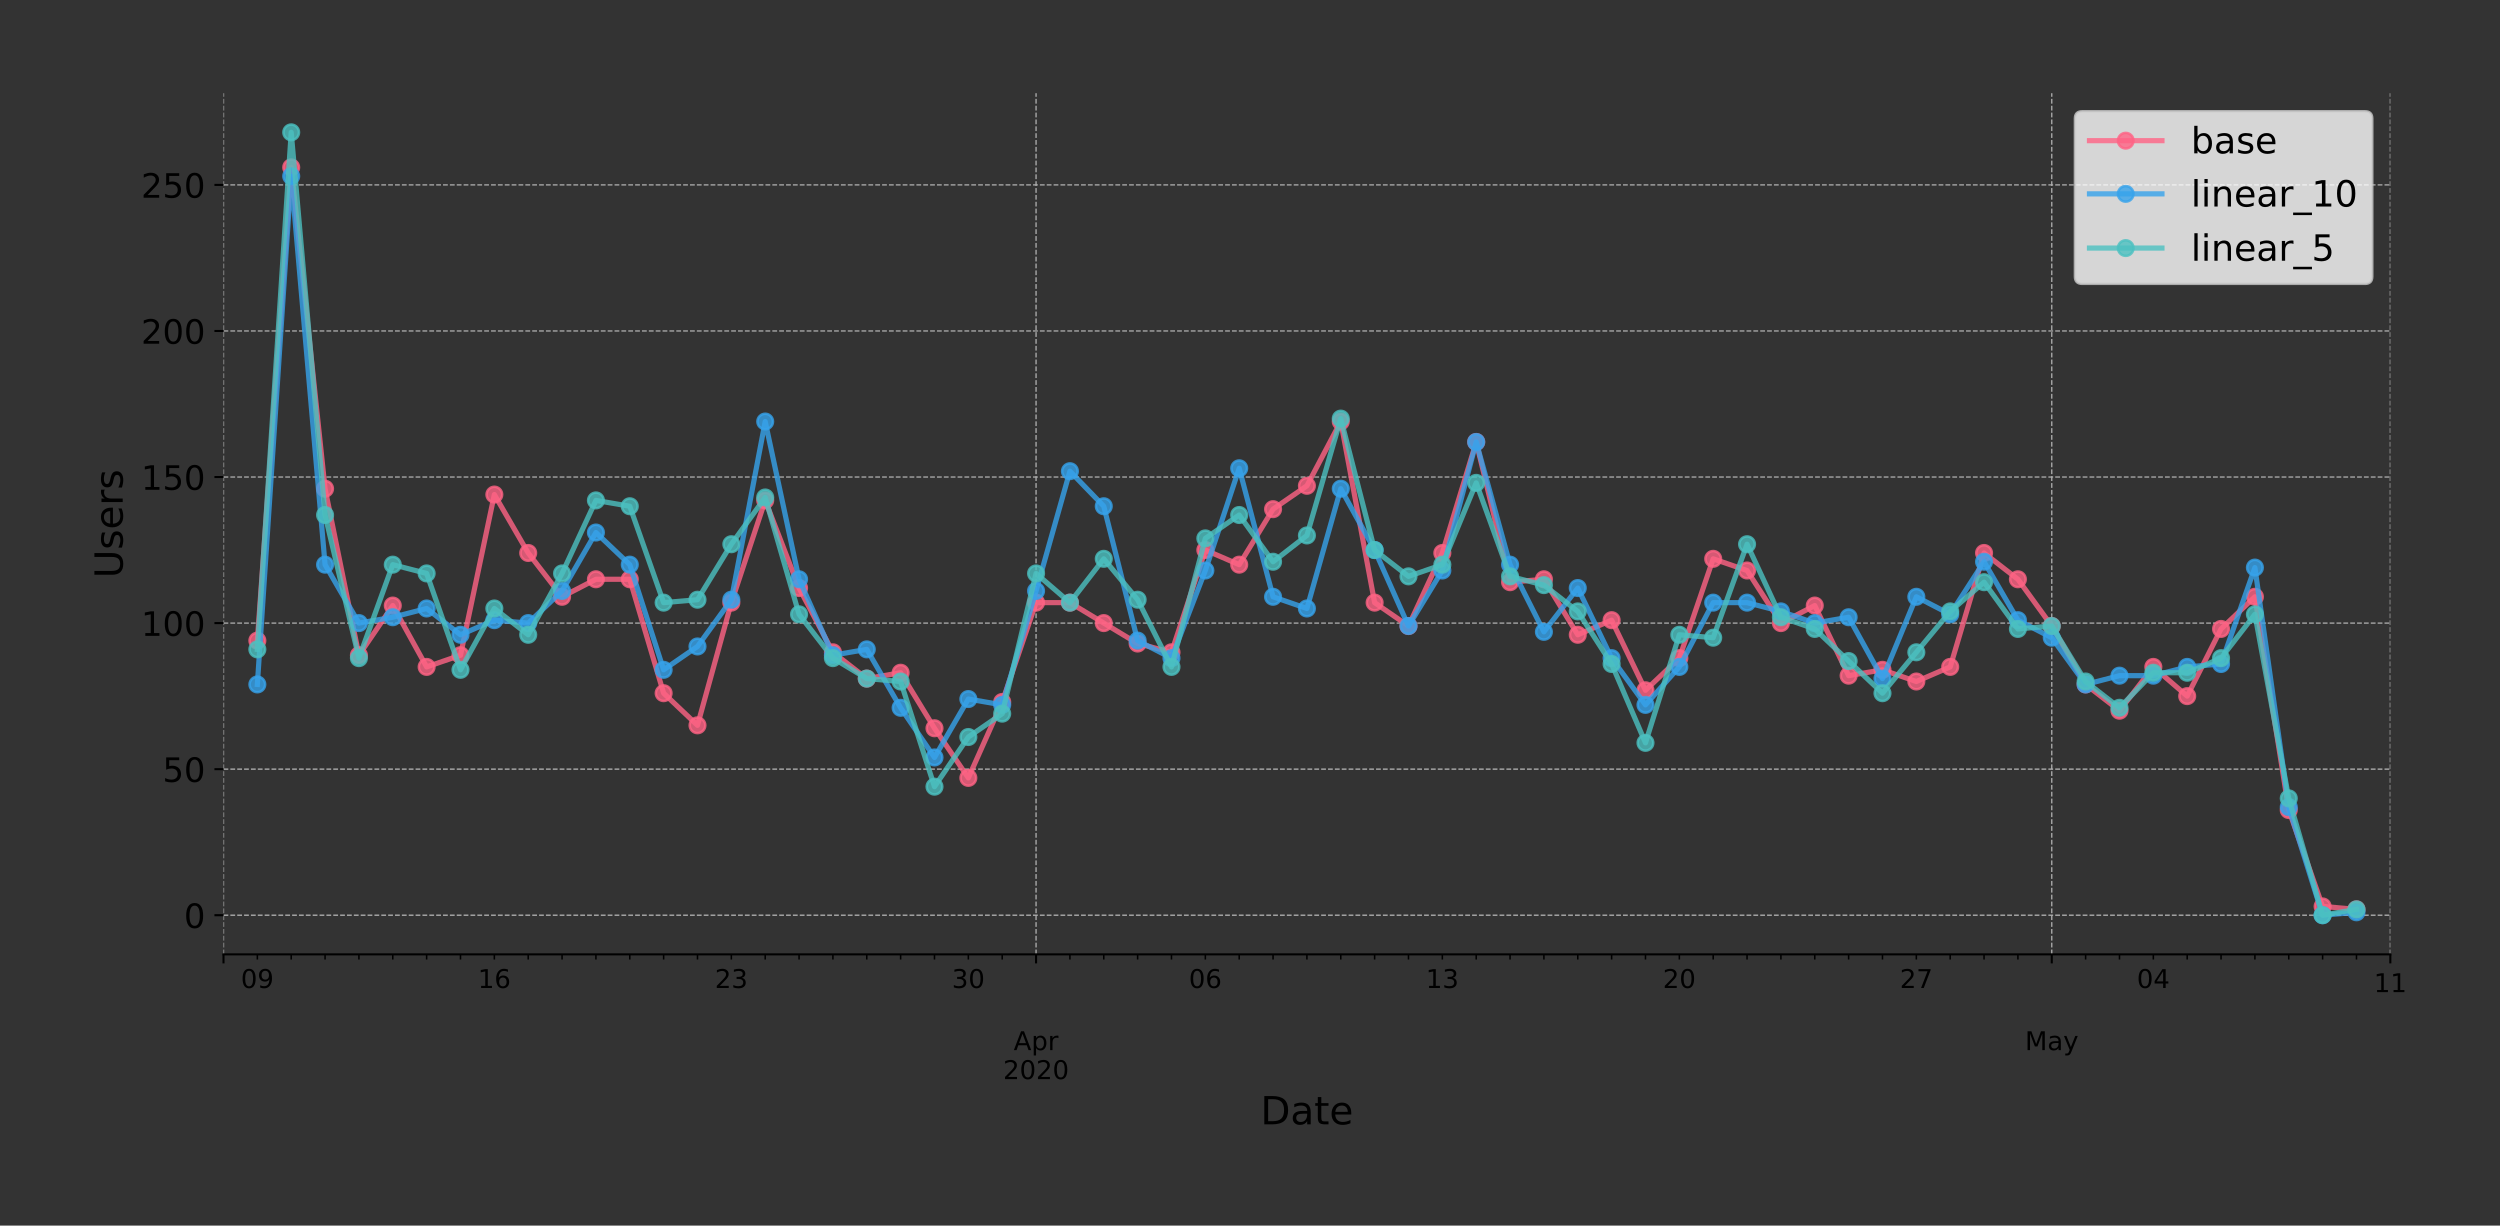 <?xml version="1.0" encoding="utf-8" standalone="no"?>
<!DOCTYPE svg PUBLIC "-//W3C//DTD SVG 1.1//EN"
  "http://www.w3.org/Graphics/SVG/1.1/DTD/svg11.dtd">
<!-- Created with matplotlib (https://matplotlib.org/) -->
<svg height="473.429pt" version="1.1" viewBox="0 0 965.693 473.429" width="965.693pt" xmlns="http://www.w3.org/2000/svg" xmlns:xlink="http://www.w3.org/1999/xlink">
 <rect x="0" y="0" width="965.693" height="473.429" fill="#333333" stroke="none"/>
 <defs>
  <style type="text/css">
*{stroke-linecap:butt;stroke-linejoin:round;}
  </style>
 </defs>
 <g id="figure_1">
  <g id="patch_1">
   <path d="M 0 473.429 
L 965.693 473.429 
L 965.693 0 
L 0 0 
z
" style="fill:none;"/>
  </g>
  <g id="axes_1">
   <g id="patch_2">
    <path d="M 86.331 368.64 
L 923.331 368.64 
L 923.331 36 
L 86.331 36 
z
" style="fill:none;"/>
   </g>
   <g id="matplotlib.axis_1">
    <g id="xtick_1">
     <g id="line2d_1">
      <path clip-path="url(#p1978e50122)" d="M 86.331 368.64 
L 86.331 36 
" style="fill:none;stroke:#b0b0b0;stroke-dasharray:1.85,0.8;stroke-dashoffset:0;stroke-width:0.5;"/>
     </g>
     <g id="line2d_2">
      <defs>
       <path d="M 0 0 
L 0 3.5 
" id="m7c0114ac41" style="stroke:#000000;stroke-width:0.8;"/>
      </defs>
      <g>
       <use style="stroke:#000000;stroke-width:0.8;" x="86.331" xlink:href="#m7c0114ac41" y="368.64"/>
      </g>
     </g>
    </g>
    <g id="xtick_2">
     <g id="line2d_3">
      <path clip-path="url(#p1978e50122)" d="M 400.206 368.64 
L 400.206 36 
" style="fill:none;stroke:#b0b0b0;stroke-dasharray:1.85,0.8;stroke-dashoffset:0;stroke-width:0.5;"/>
     </g>
     <g id="line2d_4">
      <g>
       <use style="stroke:#000000;stroke-width:0.8;" x="400.206" xlink:href="#m7c0114ac41" y="368.64"/>
      </g>
     </g>
     <g id="text_1">
      <!--  -->
      <g transform="translate(400.206 383.238)scale(0.1 -0.1)"/>
      <!--  -->
      <g transform="translate(400.206 394.436)scale(0.1 -0.1)"/>
      <!-- Apr -->
      <defs>
       <path d="M 34.188 63.188 
L 20.797 26.906 
L 47.609 26.906 
z
M 28.609 72.906 
L 39.797 72.906 
L 67.578 0 
L 57.328 0 
L 50.688 18.703 
L 17.828 18.703 
L 11.188 0 
L 0.781 0 
z
" id="DejaVuSans-65"/>
       <path d="M 18.109 8.203 
L 18.109 -20.797 
L 9.078 -20.797 
L 9.078 54.688 
L 18.109 54.688 
L 18.109 46.391 
Q 20.953 51.266 25.266 53.625 
Q 29.594 56 35.594 56 
Q 45.562 56 51.781 48.094 
Q 58.016 40.188 58.016 27.297 
Q 58.016 14.406 51.781 6.484 
Q 45.562 -1.422 35.594 -1.422 
Q 29.594 -1.422 25.266 0.953 
Q 20.953 3.328 18.109 8.203 
z
M 48.688 27.297 
Q 48.688 37.203 44.609 42.844 
Q 40.531 48.484 33.406 48.484 
Q 26.266 48.484 22.188 42.844 
Q 18.109 37.203 18.109 27.297 
Q 18.109 17.391 22.188 11.75 
Q 26.266 6.109 33.406 6.109 
Q 40.531 6.109 44.609 11.75 
Q 48.688 17.391 48.688 27.297 
z
" id="DejaVuSans-112"/>
       <path d="M 41.109 46.297 
Q 39.594 47.172 37.812 47.578 
Q 36.031 48 33.891 48 
Q 26.266 48 22.188 43.047 
Q 18.109 38.094 18.109 28.812 
L 18.109 0 
L 9.078 0 
L 9.078 54.688 
L 18.109 54.688 
L 18.109 46.188 
Q 20.953 51.172 25.484 53.578 
Q 30.031 56 36.531 56 
Q 37.453 56 38.578 55.875 
Q 39.703 55.766 41.062 55.516 
z
" id="DejaVuSans-114"/>
      </defs>
      <g transform="translate(391.556 405.634)scale(0.1 -0.1)">
       <use xlink:href="#DejaVuSans-65"/>
       <use x="68.408" xlink:href="#DejaVuSans-112"/>
       <use x="131.885" xlink:href="#DejaVuSans-114"/>
      </g>
      <!-- 2020 -->
      <defs>
       <path d="M 19.188 8.297 
L 53.609 8.297 
L 53.609 0 
L 7.328 0 
L 7.328 8.297 
Q 12.938 14.109 22.625 23.891 
Q 32.328 33.688 34.812 36.531 
Q 39.547 41.844 41.422 45.531 
Q 43.312 49.219 43.312 52.781 
Q 43.312 58.594 39.234 62.25 
Q 35.156 65.922 28.609 65.922 
Q 23.969 65.922 18.812 64.312 
Q 13.672 62.703 7.812 59.422 
L 7.812 69.391 
Q 13.766 71.781 18.938 73 
Q 24.125 74.219 28.422 74.219 
Q 39.75 74.219 46.484 68.547 
Q 53.219 62.891 53.219 53.422 
Q 53.219 48.922 51.531 44.891 
Q 49.859 40.875 45.406 35.406 
Q 44.188 33.984 37.641 27.219 
Q 31.109 20.453 19.188 8.297 
z
" id="DejaVuSans-50"/>
       <path d="M 31.781 66.406 
Q 24.172 66.406 20.328 58.906 
Q 16.5 51.422 16.5 36.375 
Q 16.5 21.391 20.328 13.891 
Q 24.172 6.391 31.781 6.391 
Q 39.453 6.391 43.281 13.891 
Q 47.125 21.391 47.125 36.375 
Q 47.125 51.422 43.281 58.906 
Q 39.453 66.406 31.781 66.406 
z
M 31.781 74.219 
Q 44.047 74.219 50.516 64.516 
Q 56.984 54.828 56.984 36.375 
Q 56.984 17.969 50.516 8.266 
Q 44.047 -1.422 31.781 -1.422 
Q 19.531 -1.422 13.062 8.266 
Q 6.594 17.969 6.594 36.375 
Q 6.594 54.828 13.062 64.516 
Q 19.531 74.219 31.781 74.219 
z
" id="DejaVuSans-48"/>
      </defs>
      <g transform="translate(387.481 416.832)scale(0.1 -0.1)">
       <use xlink:href="#DejaVuSans-50"/>
       <use x="63.623" xlink:href="#DejaVuSans-48"/>
       <use x="127.246" xlink:href="#DejaVuSans-50"/>
       <use x="190.869" xlink:href="#DejaVuSans-48"/>
      </g>
     </g>
    </g>
    <g id="xtick_3">
     <g id="line2d_5">
      <path clip-path="url(#p1978e50122)" d="M 792.55 368.64 
L 792.55 36 
" style="fill:none;stroke:#b0b0b0;stroke-dasharray:1.85,0.8;stroke-dashoffset:0;stroke-width:0.5;"/>
     </g>
     <g id="line2d_6">
      <g>
       <use style="stroke:#000000;stroke-width:0.8;" x="792.55" xlink:href="#m7c0114ac41" y="368.64"/>
      </g>
     </g>
     <g id="text_2">
      <!--  -->
      <g transform="translate(792.55 383.238)scale(0.1 -0.1)"/>
      <!--  -->
      <g transform="translate(792.55 394.436)scale(0.1 -0.1)"/>
      <!-- May -->
      <defs>
       <path d="M 9.812 72.906 
L 24.516 72.906 
L 43.109 23.297 
L 61.812 72.906 
L 76.516 72.906 
L 76.516 0 
L 66.891 0 
L 66.891 64.016 
L 48.094 14.016 
L 38.188 14.016 
L 19.391 64.016 
L 19.391 0 
L 9.812 0 
z
" id="DejaVuSans-77"/>
       <path d="M 34.281 27.484 
Q 23.391 27.484 19.188 25 
Q 14.984 22.516 14.984 16.5 
Q 14.984 11.719 18.141 8.906 
Q 21.297 6.109 26.703 6.109 
Q 34.188 6.109 38.703 11.406 
Q 43.219 16.703 43.219 25.484 
L 43.219 27.484 
z
M 52.203 31.203 
L 52.203 0 
L 43.219 0 
L 43.219 8.297 
Q 40.141 3.328 35.547 0.953 
Q 30.953 -1.422 24.312 -1.422 
Q 15.922 -1.422 10.953 3.297 
Q 6 8.016 6 15.922 
Q 6 25.141 12.172 29.828 
Q 18.359 34.516 30.609 34.516 
L 43.219 34.516 
L 43.219 35.406 
Q 43.219 41.609 39.141 45 
Q 35.062 48.391 27.688 48.391 
Q 23 48.391 18.547 47.266 
Q 14.109 46.141 10.016 43.891 
L 10.016 52.203 
Q 14.938 54.109 19.578 55.047 
Q 24.219 56 28.609 56 
Q 40.484 56 46.344 49.844 
Q 52.203 43.703 52.203 31.203 
z
" id="DejaVuSans-97"/>
       <path d="M 32.172 -5.078 
Q 28.375 -14.844 24.75 -17.812 
Q 21.141 -20.797 15.094 -20.797 
L 7.906 -20.797 
L 7.906 -13.281 
L 13.188 -13.281 
Q 16.891 -13.281 18.938 -11.516 
Q 21 -9.766 23.484 -3.219 
L 25.094 0.875 
L 2.984 54.688 
L 12.5 54.688 
L 29.594 11.922 
L 46.688 54.688 
L 56.203 54.688 
z
" id="DejaVuSans-121"/>
      </defs>
      <g transform="translate(782.212 405.634)scale(0.1 -0.1)">
       <use xlink:href="#DejaVuSans-77"/>
       <use x="86.279" xlink:href="#DejaVuSans-97"/>
       <use x="147.559" xlink:href="#DejaVuSans-121"/>
      </g>
     </g>
    </g>
    <g id="xtick_4">
     <g id="line2d_7">
      <path clip-path="url(#p1978e50122)" d="M 923.331 368.64 
L 923.331 36 
" style="fill:none;stroke:#b0b0b0;stroke-dasharray:1.85,0.8;stroke-dashoffset:0;stroke-width:0.5;"/>
     </g>
     <g id="line2d_8">
      <g>
       <use style="stroke:#000000;stroke-width:0.8;" x="923.331" xlink:href="#m7c0114ac41" y="368.64"/>
      </g>
     </g>
     <g id="text_3">
      <!-- 11 -->
      <defs>
       <path d="M 12.406 8.297 
L 28.516 8.297 
L 28.516 63.922 
L 10.984 60.406 
L 10.984 69.391 
L 28.422 72.906 
L 38.281 72.906 
L 38.281 8.297 
L 54.391 8.297 
L 54.391 0 
L 12.406 0 
z
" id="DejaVuSans-49"/>
      </defs>
      <g transform="translate(916.968 383.238)scale(0.1 -0.1)">
       <use xlink:href="#DejaVuSans-49"/>
       <use x="63.623" xlink:href="#DejaVuSans-49"/>
      </g>
     </g>
    </g>
    <g id="xtick_5">
     <g id="line2d_9">
      <defs>
       <path d="M 0 0 
L 0 2 
" id="m0a11423b93" style="stroke:#000000;stroke-width:0.6;"/>
      </defs>
      <g>
       <use style="stroke:#000000;stroke-width:0.6;" x="99.409" xlink:href="#m0a11423b93" y="368.64"/>
      </g>
     </g>
     <g id="text_4">
      <!-- 09 -->
      <defs>
       <path d="M 10.984 1.516 
L 10.984 10.5 
Q 14.703 8.734 18.5 7.812 
Q 22.312 6.891 25.984 6.891 
Q 35.75 6.891 40.891 13.453 
Q 46.047 20.016 46.781 33.406 
Q 43.953 29.203 39.594 26.953 
Q 35.25 24.703 29.984 24.703 
Q 19.047 24.703 12.672 31.312 
Q 6.297 37.938 6.297 49.422 
Q 6.297 60.641 12.938 67.422 
Q 19.578 74.219 30.609 74.219 
Q 43.266 74.219 49.922 64.516 
Q 56.594 54.828 56.594 36.375 
Q 56.594 19.141 48.406 8.859 
Q 40.234 -1.422 26.422 -1.422 
Q 22.703 -1.422 18.891 -0.688 
Q 15.094 0.047 10.984 1.516 
z
M 30.609 32.422 
Q 37.25 32.422 41.125 36.953 
Q 45.016 41.5 45.016 49.422 
Q 45.016 57.281 41.125 61.844 
Q 37.25 66.406 30.609 66.406 
Q 23.969 66.406 20.094 61.844 
Q 16.219 57.281 16.219 49.422 
Q 16.219 41.5 20.094 36.953 
Q 23.969 32.422 30.609 32.422 
z
" id="DejaVuSans-57"/>
      </defs>
      <g transform="translate(93.047 381.638)scale(0.1 -0.1)">
       <use xlink:href="#DejaVuSans-48"/>
       <use x="63.623" xlink:href="#DejaVuSans-57"/>
      </g>
     </g>
    </g>
    <g id="xtick_6">
     <g id="line2d_10">
      <g>
       <use style="stroke:#000000;stroke-width:0.6;" x="112.487" xlink:href="#m0a11423b93" y="368.64"/>
      </g>
     </g>
    </g>
    <g id="xtick_7">
     <g id="line2d_11">
      <g>
       <use style="stroke:#000000;stroke-width:0.6;" x="125.565" xlink:href="#m0a11423b93" y="368.64"/>
      </g>
     </g>
    </g>
    <g id="xtick_8">
     <g id="line2d_12">
      <g>
       <use style="stroke:#000000;stroke-width:0.6;" x="138.643" xlink:href="#m0a11423b93" y="368.64"/>
      </g>
     </g>
    </g>
    <g id="xtick_9">
     <g id="line2d_13">
      <g>
       <use style="stroke:#000000;stroke-width:0.6;" x="151.722" xlink:href="#m0a11423b93" y="368.64"/>
      </g>
     </g>
    </g>
    <g id="xtick_10">
     <g id="line2d_14">
      <g>
       <use style="stroke:#000000;stroke-width:0.6;" x="164.8" xlink:href="#m0a11423b93" y="368.64"/>
      </g>
     </g>
    </g>
    <g id="xtick_11">
     <g id="line2d_15">
      <g>
       <use style="stroke:#000000;stroke-width:0.6;" x="177.878" xlink:href="#m0a11423b93" y="368.64"/>
      </g>
     </g>
    </g>
    <g id="xtick_12">
     <g id="line2d_16">
      <g>
       <use style="stroke:#000000;stroke-width:0.6;" x="190.956" xlink:href="#m0a11423b93" y="368.64"/>
      </g>
     </g>
     <g id="text_5">
      <!-- 16 -->
      <defs>
       <path d="M 33.016 40.375 
Q 26.375 40.375 22.484 35.828 
Q 18.609 31.297 18.609 23.391 
Q 18.609 15.531 22.484 10.953 
Q 26.375 6.391 33.016 6.391 
Q 39.656 6.391 43.531 10.953 
Q 47.406 15.531 47.406 23.391 
Q 47.406 31.297 43.531 35.828 
Q 39.656 40.375 33.016 40.375 
z
M 52.594 71.297 
L 52.594 62.312 
Q 48.875 64.062 45.094 64.984 
Q 41.312 65.922 37.594 65.922 
Q 27.828 65.922 22.672 59.328 
Q 17.531 52.734 16.797 39.406 
Q 19.672 43.656 24.016 45.922 
Q 28.375 48.188 33.594 48.188 
Q 44.578 48.188 50.953 41.516 
Q 57.328 34.859 57.328 23.391 
Q 57.328 12.156 50.688 5.359 
Q 44.047 -1.422 33.016 -1.422 
Q 20.359 -1.422 13.672 8.266 
Q 6.984 17.969 6.984 36.375 
Q 6.984 53.656 15.188 63.938 
Q 23.391 74.219 37.203 74.219 
Q 40.922 74.219 44.703 73.484 
Q 48.484 72.75 52.594 71.297 
z
" id="DejaVuSans-54"/>
      </defs>
      <g transform="translate(184.593 381.638)scale(0.1 -0.1)">
       <use xlink:href="#DejaVuSans-49"/>
       <use x="63.623" xlink:href="#DejaVuSans-54"/>
      </g>
     </g>
    </g>
    <g id="xtick_13">
     <g id="line2d_17">
      <g>
       <use style="stroke:#000000;stroke-width:0.6;" x="204.034" xlink:href="#m0a11423b93" y="368.64"/>
      </g>
     </g>
    </g>
    <g id="xtick_14">
     <g id="line2d_18">
      <g>
       <use style="stroke:#000000;stroke-width:0.6;" x="217.112" xlink:href="#m0a11423b93" y="368.64"/>
      </g>
     </g>
    </g>
    <g id="xtick_15">
     <g id="line2d_19">
      <g>
       <use style="stroke:#000000;stroke-width:0.6;" x="230.19" xlink:href="#m0a11423b93" y="368.64"/>
      </g>
     </g>
    </g>
    <g id="xtick_16">
     <g id="line2d_20">
      <g>
       <use style="stroke:#000000;stroke-width:0.6;" x="243.268" xlink:href="#m0a11423b93" y="368.64"/>
      </g>
     </g>
    </g>
    <g id="xtick_17">
     <g id="line2d_21">
      <g>
       <use style="stroke:#000000;stroke-width:0.6;" x="256.347" xlink:href="#m0a11423b93" y="368.64"/>
      </g>
     </g>
    </g>
    <g id="xtick_18">
     <g id="line2d_22">
      <g>
       <use style="stroke:#000000;stroke-width:0.6;" x="269.425" xlink:href="#m0a11423b93" y="368.64"/>
      </g>
     </g>
    </g>
    <g id="xtick_19">
     <g id="line2d_23">
      <g>
       <use style="stroke:#000000;stroke-width:0.6;" x="282.503" xlink:href="#m0a11423b93" y="368.64"/>
      </g>
     </g>
     <g id="text_6">
      <!-- 23 -->
      <defs>
       <path d="M 40.578 39.312 
Q 47.656 37.797 51.625 33 
Q 55.609 28.219 55.609 21.188 
Q 55.609 10.406 48.188 4.484 
Q 40.766 -1.422 27.094 -1.422 
Q 22.516 -1.422 17.656 -0.516 
Q 12.797 0.391 7.625 2.203 
L 7.625 11.719 
Q 11.719 9.328 16.594 8.109 
Q 21.484 6.891 26.812 6.891 
Q 36.078 6.891 40.938 10.547 
Q 45.797 14.203 45.797 21.188 
Q 45.797 27.641 41.281 31.266 
Q 36.766 34.906 28.719 34.906 
L 20.219 34.906 
L 20.219 43.016 
L 29.109 43.016 
Q 36.375 43.016 40.234 45.922 
Q 44.094 48.828 44.094 54.297 
Q 44.094 59.906 40.109 62.906 
Q 36.141 65.922 28.719 65.922 
Q 24.656 65.922 20.016 65.031 
Q 15.375 64.156 9.812 62.312 
L 9.812 71.094 
Q 15.438 72.656 20.344 73.438 
Q 25.25 74.219 29.594 74.219 
Q 40.828 74.219 47.359 69.109 
Q 53.906 64.016 53.906 55.328 
Q 53.906 49.266 50.438 45.094 
Q 46.969 40.922 40.578 39.312 
z
" id="DejaVuSans-51"/>
      </defs>
      <g transform="translate(276.14 381.638)scale(0.1 -0.1)">
       <use xlink:href="#DejaVuSans-50"/>
       <use x="63.623" xlink:href="#DejaVuSans-51"/>
      </g>
     </g>
    </g>
    <g id="xtick_20">
     <g id="line2d_24">
      <g>
       <use style="stroke:#000000;stroke-width:0.6;" x="295.581" xlink:href="#m0a11423b93" y="368.64"/>
      </g>
     </g>
    </g>
    <g id="xtick_21">
     <g id="line2d_25">
      <g>
       <use style="stroke:#000000;stroke-width:0.6;" x="308.659" xlink:href="#m0a11423b93" y="368.64"/>
      </g>
     </g>
    </g>
    <g id="xtick_22">
     <g id="line2d_26">
      <g>
       <use style="stroke:#000000;stroke-width:0.6;" x="321.737" xlink:href="#m0a11423b93" y="368.64"/>
      </g>
     </g>
    </g>
    <g id="xtick_23">
     <g id="line2d_27">
      <g>
       <use style="stroke:#000000;stroke-width:0.6;" x="334.815" xlink:href="#m0a11423b93" y="368.64"/>
      </g>
     </g>
    </g>
    <g id="xtick_24">
     <g id="line2d_28">
      <g>
       <use style="stroke:#000000;stroke-width:0.6;" x="347.893" xlink:href="#m0a11423b93" y="368.64"/>
      </g>
     </g>
    </g>
    <g id="xtick_25">
     <g id="line2d_29">
      <g>
       <use style="stroke:#000000;stroke-width:0.6;" x="360.972" xlink:href="#m0a11423b93" y="368.64"/>
      </g>
     </g>
    </g>
    <g id="xtick_26">
     <g id="line2d_30">
      <g>
       <use style="stroke:#000000;stroke-width:0.6;" x="374.05" xlink:href="#m0a11423b93" y="368.64"/>
      </g>
     </g>
     <g id="text_7">
      <!-- 30 -->
      <g transform="translate(367.687 381.638)scale(0.1 -0.1)">
       <use xlink:href="#DejaVuSans-51"/>
       <use x="63.623" xlink:href="#DejaVuSans-48"/>
      </g>
     </g>
    </g>
    <g id="xtick_27">
     <g id="line2d_31">
      <g>
       <use style="stroke:#000000;stroke-width:0.6;" x="387.128" xlink:href="#m0a11423b93" y="368.64"/>
      </g>
     </g>
    </g>
    <g id="xtick_28">
     <g id="line2d_32">
      <g>
       <use style="stroke:#000000;stroke-width:0.6;" x="413.284" xlink:href="#m0a11423b93" y="368.64"/>
      </g>
     </g>
    </g>
    <g id="xtick_29">
     <g id="line2d_33">
      <g>
       <use style="stroke:#000000;stroke-width:0.6;" x="426.362" xlink:href="#m0a11423b93" y="368.64"/>
      </g>
     </g>
    </g>
    <g id="xtick_30">
     <g id="line2d_34">
      <g>
       <use style="stroke:#000000;stroke-width:0.6;" x="439.44" xlink:href="#m0a11423b93" y="368.64"/>
      </g>
     </g>
    </g>
    <g id="xtick_31">
     <g id="line2d_35">
      <g>
       <use style="stroke:#000000;stroke-width:0.6;" x="452.518" xlink:href="#m0a11423b93" y="368.64"/>
      </g>
     </g>
    </g>
    <g id="xtick_32">
     <g id="line2d_36">
      <g>
       <use style="stroke:#000000;stroke-width:0.6;" x="465.597" xlink:href="#m0a11423b93" y="368.64"/>
      </g>
     </g>
     <g id="text_8">
      <!-- 06 -->
      <g transform="translate(459.234 381.638)scale(0.1 -0.1)">
       <use xlink:href="#DejaVuSans-48"/>
       <use x="63.623" xlink:href="#DejaVuSans-54"/>
      </g>
     </g>
    </g>
    <g id="xtick_33">
     <g id="line2d_37">
      <g>
       <use style="stroke:#000000;stroke-width:0.6;" x="478.675" xlink:href="#m0a11423b93" y="368.64"/>
      </g>
     </g>
    </g>
    <g id="xtick_34">
     <g id="line2d_38">
      <g>
       <use style="stroke:#000000;stroke-width:0.6;" x="491.753" xlink:href="#m0a11423b93" y="368.64"/>
      </g>
     </g>
    </g>
    <g id="xtick_35">
     <g id="line2d_39">
      <g>
       <use style="stroke:#000000;stroke-width:0.6;" x="504.831" xlink:href="#m0a11423b93" y="368.64"/>
      </g>
     </g>
    </g>
    <g id="xtick_36">
     <g id="line2d_40">
      <g>
       <use style="stroke:#000000;stroke-width:0.6;" x="517.909" xlink:href="#m0a11423b93" y="368.64"/>
      </g>
     </g>
    </g>
    <g id="xtick_37">
     <g id="line2d_41">
      <g>
       <use style="stroke:#000000;stroke-width:0.6;" x="530.987" xlink:href="#m0a11423b93" y="368.64"/>
      </g>
     </g>
    </g>
    <g id="xtick_38">
     <g id="line2d_42">
      <g>
       <use style="stroke:#000000;stroke-width:0.6;" x="544.065" xlink:href="#m0a11423b93" y="368.64"/>
      </g>
     </g>
    </g>
    <g id="xtick_39">
     <g id="line2d_43">
      <g>
       <use style="stroke:#000000;stroke-width:0.6;" x="557.143" xlink:href="#m0a11423b93" y="368.64"/>
      </g>
     </g>
     <g id="text_9">
      <!-- 13 -->
      <g transform="translate(550.781 381.638)scale(0.1 -0.1)">
       <use xlink:href="#DejaVuSans-49"/>
       <use x="63.623" xlink:href="#DejaVuSans-51"/>
      </g>
     </g>
    </g>
    <g id="xtick_40">
     <g id="line2d_44">
      <g>
       <use style="stroke:#000000;stroke-width:0.6;" x="570.222" xlink:href="#m0a11423b93" y="368.64"/>
      </g>
     </g>
    </g>
    <g id="xtick_41">
     <g id="line2d_45">
      <g>
       <use style="stroke:#000000;stroke-width:0.6;" x="583.3" xlink:href="#m0a11423b93" y="368.64"/>
      </g>
     </g>
    </g>
    <g id="xtick_42">
     <g id="line2d_46">
      <g>
       <use style="stroke:#000000;stroke-width:0.6;" x="596.378" xlink:href="#m0a11423b93" y="368.64"/>
      </g>
     </g>
    </g>
    <g id="xtick_43">
     <g id="line2d_47">
      <g>
       <use style="stroke:#000000;stroke-width:0.6;" x="609.456" xlink:href="#m0a11423b93" y="368.64"/>
      </g>
     </g>
    </g>
    <g id="xtick_44">
     <g id="line2d_48">
      <g>
       <use style="stroke:#000000;stroke-width:0.6;" x="622.534" xlink:href="#m0a11423b93" y="368.64"/>
      </g>
     </g>
    </g>
    <g id="xtick_45">
     <g id="line2d_49">
      <g>
       <use style="stroke:#000000;stroke-width:0.6;" x="635.612" xlink:href="#m0a11423b93" y="368.64"/>
      </g>
     </g>
    </g>
    <g id="xtick_46">
     <g id="line2d_50">
      <g>
       <use style="stroke:#000000;stroke-width:0.6;" x="648.69" xlink:href="#m0a11423b93" y="368.64"/>
      </g>
     </g>
     <g id="text_10">
      <!-- 20 -->
      <g transform="translate(642.328 381.638)scale(0.1 -0.1)">
       <use xlink:href="#DejaVuSans-50"/>
       <use x="63.623" xlink:href="#DejaVuSans-48"/>
      </g>
     </g>
    </g>
    <g id="xtick_47">
     <g id="line2d_51">
      <g>
       <use style="stroke:#000000;stroke-width:0.6;" x="661.768" xlink:href="#m0a11423b93" y="368.64"/>
      </g>
     </g>
    </g>
    <g id="xtick_48">
     <g id="line2d_52">
      <g>
       <use style="stroke:#000000;stroke-width:0.6;" x="674.847" xlink:href="#m0a11423b93" y="368.64"/>
      </g>
     </g>
    </g>
    <g id="xtick_49">
     <g id="line2d_53">
      <g>
       <use style="stroke:#000000;stroke-width:0.6;" x="687.925" xlink:href="#m0a11423b93" y="368.64"/>
      </g>
     </g>
    </g>
    <g id="xtick_50">
     <g id="line2d_54">
      <g>
       <use style="stroke:#000000;stroke-width:0.6;" x="701.003" xlink:href="#m0a11423b93" y="368.64"/>
      </g>
     </g>
    </g>
    <g id="xtick_51">
     <g id="line2d_55">
      <g>
       <use style="stroke:#000000;stroke-width:0.6;" x="714.081" xlink:href="#m0a11423b93" y="368.64"/>
      </g>
     </g>
    </g>
    <g id="xtick_52">
     <g id="line2d_56">
      <g>
       <use style="stroke:#000000;stroke-width:0.6;" x="727.159" xlink:href="#m0a11423b93" y="368.64"/>
      </g>
     </g>
    </g>
    <g id="xtick_53">
     <g id="line2d_57">
      <g>
       <use style="stroke:#000000;stroke-width:0.6;" x="740.237" xlink:href="#m0a11423b93" y="368.64"/>
      </g>
     </g>
     <g id="text_11">
      <!-- 27 -->
      <defs>
       <path d="M 8.203 72.906 
L 55.078 72.906 
L 55.078 68.703 
L 28.609 0 
L 18.312 0 
L 43.219 64.594 
L 8.203 64.594 
z
" id="DejaVuSans-55"/>
      </defs>
      <g transform="translate(733.875 381.638)scale(0.1 -0.1)">
       <use xlink:href="#DejaVuSans-50"/>
       <use x="63.623" xlink:href="#DejaVuSans-55"/>
      </g>
     </g>
    </g>
    <g id="xtick_54">
     <g id="line2d_58">
      <g>
       <use style="stroke:#000000;stroke-width:0.6;" x="753.315" xlink:href="#m0a11423b93" y="368.64"/>
      </g>
     </g>
    </g>
    <g id="xtick_55">
     <g id="line2d_59">
      <g>
       <use style="stroke:#000000;stroke-width:0.6;" x="766.393" xlink:href="#m0a11423b93" y="368.64"/>
      </g>
     </g>
    </g>
    <g id="xtick_56">
     <g id="line2d_60">
      <g>
       <use style="stroke:#000000;stroke-width:0.6;" x="779.472" xlink:href="#m0a11423b93" y="368.64"/>
      </g>
     </g>
    </g>
    <g id="xtick_57">
     <g id="line2d_61">
      <g>
       <use style="stroke:#000000;stroke-width:0.6;" x="805.628" xlink:href="#m0a11423b93" y="368.64"/>
      </g>
     </g>
    </g>
    <g id="xtick_58">
     <g id="line2d_62">
      <g>
       <use style="stroke:#000000;stroke-width:0.6;" x="818.706" xlink:href="#m0a11423b93" y="368.64"/>
      </g>
     </g>
    </g>
    <g id="xtick_59">
     <g id="line2d_63">
      <g>
       <use style="stroke:#000000;stroke-width:0.6;" x="831.784" xlink:href="#m0a11423b93" y="368.64"/>
      </g>
     </g>
     <g id="text_12">
      <!-- 04 -->
      <defs>
       <path d="M 37.797 64.312 
L 12.891 25.391 
L 37.797 25.391 
z
M 35.203 72.906 
L 47.609 72.906 
L 47.609 25.391 
L 58.016 25.391 
L 58.016 17.188 
L 47.609 17.188 
L 47.609 0 
L 37.797 0 
L 37.797 17.188 
L 4.891 17.188 
L 4.891 26.703 
z
" id="DejaVuSans-52"/>
      </defs>
      <g transform="translate(825.422 381.638)scale(0.1 -0.1)">
       <use xlink:href="#DejaVuSans-48"/>
       <use x="63.623" xlink:href="#DejaVuSans-52"/>
      </g>
     </g>
    </g>
    <g id="xtick_60">
     <g id="line2d_64">
      <g>
       <use style="stroke:#000000;stroke-width:0.6;" x="844.862" xlink:href="#m0a11423b93" y="368.64"/>
      </g>
     </g>
    </g>
    <g id="xtick_61">
     <g id="line2d_65">
      <g>
       <use style="stroke:#000000;stroke-width:0.6;" x="857.94" xlink:href="#m0a11423b93" y="368.64"/>
      </g>
     </g>
    </g>
    <g id="xtick_62">
     <g id="line2d_66">
      <g>
       <use style="stroke:#000000;stroke-width:0.6;" x="871.018" xlink:href="#m0a11423b93" y="368.64"/>
      </g>
     </g>
    </g>
    <g id="xtick_63">
     <g id="line2d_67">
      <g>
       <use style="stroke:#000000;stroke-width:0.6;" x="884.097" xlink:href="#m0a11423b93" y="368.64"/>
      </g>
     </g>
    </g>
    <g id="xtick_64">
     <g id="line2d_68">
      <g>
       <use style="stroke:#000000;stroke-width:0.6;" x="897.175" xlink:href="#m0a11423b93" y="368.64"/>
      </g>
     </g>
    </g>
    <g id="xtick_65">
     <g id="line2d_69">
      <g>
       <use style="stroke:#000000;stroke-width:0.6;" x="910.253" xlink:href="#m0a11423b93" y="368.64"/>
      </g>
     </g>
    </g>
    <g id="text_13">
     <!-- Date -->
     <defs>
      <path d="M 19.672 64.797 
L 19.672 8.109 
L 31.594 8.109 
Q 46.688 8.109 53.688 14.938 
Q 60.688 21.781 60.688 36.531 
Q 60.688 51.172 53.688 57.984 
Q 46.688 64.797 31.594 64.797 
z
M 9.812 72.906 
L 30.078 72.906 
Q 51.266 72.906 61.172 64.094 
Q 71.094 55.281 71.094 36.531 
Q 71.094 17.672 61.125 8.828 
Q 51.172 0 30.078 0 
L 9.812 0 
z
" id="DejaVuSans-68"/>
      <path d="M 18.312 70.219 
L 18.312 54.688 
L 36.812 54.688 
L 36.812 47.703 
L 18.312 47.703 
L 18.312 18.016 
Q 18.312 11.328 20.141 9.422 
Q 21.969 7.516 27.594 7.516 
L 36.812 7.516 
L 36.812 0 
L 27.594 0 
Q 17.188 0 13.234 3.875 
Q 9.281 7.766 9.281 18.016 
L 9.281 47.703 
L 2.688 47.703 
L 2.688 54.688 
L 9.281 54.688 
L 9.281 70.219 
z
" id="DejaVuSans-116"/>
      <path d="M 56.203 29.594 
L 56.203 25.203 
L 14.891 25.203 
Q 15.484 15.922 20.484 11.062 
Q 25.484 6.203 34.422 6.203 
Q 39.594 6.203 44.453 7.469 
Q 49.312 8.734 54.109 11.281 
L 54.109 2.781 
Q 49.266 0.734 44.188 -0.344 
Q 39.109 -1.422 33.891 -1.422 
Q 20.797 -1.422 13.156 6.188 
Q 5.516 13.812 5.516 26.812 
Q 5.516 40.234 12.766 48.109 
Q 20.016 56 32.328 56 
Q 43.359 56 49.781 48.891 
Q 56.203 41.797 56.203 29.594 
z
M 47.219 32.234 
Q 47.125 39.594 43.094 43.984 
Q 39.062 48.391 32.422 48.391 
Q 24.906 48.391 20.391 44.141 
Q 15.875 39.891 15.188 32.172 
z
" id="DejaVuSans-101"/>
     </defs>
     <g transform="translate(486.905 434.309)scale(0.15 -0.15)">
      <use xlink:href="#DejaVuSans-68"/>
      <use x="77.002" xlink:href="#DejaVuSans-97"/>
      <use x="138.281" xlink:href="#DejaVuSans-116"/>
      <use x="177.49" xlink:href="#DejaVuSans-101"/>
     </g>
    </g>
   </g>
   <g id="matplotlib.axis_2">
    <g id="ytick_1">
     <g id="line2d_70">
      <path clip-path="url(#p1978e50122)" d="M 86.331 353.52 
L 923.331 353.52 
" style="fill:none;stroke:#b0b0b0;stroke-dasharray:1.85,0.8;stroke-dashoffset:0;stroke-width:0.5;"/>
     </g>
     <g id="line2d_71">
      <defs>
       <path d="M 0 0 
L -3.5 0 
" id="m8bfaf47a68" style="stroke:#000000;stroke-width:0.8;"/>
      </defs>
      <g>
       <use style="stroke:#000000;stroke-width:0.8;" x="86.331" xlink:href="#m8bfaf47a68" y="353.52"/>
      </g>
     </g>
     <g id="text_14">
      <!-- 0 -->
      <g transform="translate(71.06 358.459)scale(0.13 -0.13)">
       <use xlink:href="#DejaVuSans-48"/>
      </g>
     </g>
    </g>
    <g id="ytick_2">
     <g id="line2d_72">
      <path clip-path="url(#p1978e50122)" d="M 86.331 297.102 
L 923.331 297.102 
" style="fill:none;stroke:#b0b0b0;stroke-dasharray:1.85,0.8;stroke-dashoffset:0;stroke-width:0.5;"/>
     </g>
     <g id="line2d_73">
      <g>
       <use style="stroke:#000000;stroke-width:0.8;" x="86.331" xlink:href="#m8bfaf47a68" y="297.102"/>
      </g>
     </g>
     <g id="text_15">
      <!-- 50 -->
      <defs>
       <path d="M 10.797 72.906 
L 49.516 72.906 
L 49.516 64.594 
L 19.828 64.594 
L 19.828 46.734 
Q 21.969 47.469 24.109 47.828 
Q 26.266 48.188 28.422 48.188 
Q 40.625 48.188 47.75 41.5 
Q 54.891 34.812 54.891 23.391 
Q 54.891 11.625 47.562 5.094 
Q 40.234 -1.422 26.906 -1.422 
Q 22.312 -1.422 17.547 -0.641 
Q 12.797 0.141 7.719 1.703 
L 7.719 11.625 
Q 12.109 9.234 16.797 8.062 
Q 21.484 6.891 26.703 6.891 
Q 35.156 6.891 40.078 11.328 
Q 45.016 15.766 45.016 23.391 
Q 45.016 31 40.078 35.438 
Q 35.156 39.891 26.703 39.891 
Q 22.75 39.891 18.812 39.016 
Q 14.891 38.141 10.797 36.281 
z
" id="DejaVuSans-53"/>
      </defs>
      <g transform="translate(62.788 302.041)scale(0.13 -0.13)">
       <use xlink:href="#DejaVuSans-53"/>
       <use x="63.623" xlink:href="#DejaVuSans-48"/>
      </g>
     </g>
    </g>
    <g id="ytick_3">
     <g id="line2d_74">
      <path clip-path="url(#p1978e50122)" d="M 86.331 240.684 
L 923.331 240.684 
" style="fill:none;stroke:#b0b0b0;stroke-dasharray:1.85,0.8;stroke-dashoffset:0;stroke-width:0.5;"/>
     </g>
     <g id="line2d_75">
      <g>
       <use style="stroke:#000000;stroke-width:0.8;" x="86.331" xlink:href="#m8bfaf47a68" y="240.684"/>
      </g>
     </g>
     <g id="text_16">
      <!-- 100 -->
      <g transform="translate(54.517 245.623)scale(0.13 -0.13)">
       <use xlink:href="#DejaVuSans-49"/>
       <use x="63.623" xlink:href="#DejaVuSans-48"/>
       <use x="127.246" xlink:href="#DejaVuSans-48"/>
      </g>
     </g>
    </g>
    <g id="ytick_4">
     <g id="line2d_76">
      <path clip-path="url(#p1978e50122)" d="M 86.331 184.266 
L 923.331 184.266 
" style="fill:none;stroke:#b0b0b0;stroke-dasharray:1.85,0.8;stroke-dashoffset:0;stroke-width:0.5;"/>
     </g>
     <g id="line2d_77">
      <g>
       <use style="stroke:#000000;stroke-width:0.8;" x="86.331" xlink:href="#m8bfaf47a68" y="184.266"/>
      </g>
     </g>
     <g id="text_17">
      <!-- 150 -->
      <g transform="translate(54.517 189.205)scale(0.13 -0.13)">
       <use xlink:href="#DejaVuSans-49"/>
       <use x="63.623" xlink:href="#DejaVuSans-53"/>
       <use x="127.246" xlink:href="#DejaVuSans-48"/>
      </g>
     </g>
    </g>
    <g id="ytick_5">
     <g id="line2d_78">
      <path clip-path="url(#p1978e50122)" d="M 86.331 127.848 
L 923.331 127.848 
" style="fill:none;stroke:#b0b0b0;stroke-dasharray:1.85,0.8;stroke-dashoffset:0;stroke-width:0.5;"/>
     </g>
     <g id="line2d_79">
      <g>
       <use style="stroke:#000000;stroke-width:0.8;" x="86.331" xlink:href="#m8bfaf47a68" y="127.848"/>
      </g>
     </g>
     <g id="text_18">
      <!-- 200 -->
      <g transform="translate(54.517 132.787)scale(0.13 -0.13)">
       <use xlink:href="#DejaVuSans-50"/>
       <use x="63.623" xlink:href="#DejaVuSans-48"/>
       <use x="127.246" xlink:href="#DejaVuSans-48"/>
      </g>
     </g>
    </g>
    <g id="ytick_6">
     <g id="line2d_80">
      <path clip-path="url(#p1978e50122)" d="M 86.331 71.43 
L 923.331 71.43 
" style="fill:none;stroke:#b0b0b0;stroke-dasharray:1.85,0.8;stroke-dashoffset:0;stroke-width:0.5;"/>
     </g>
     <g id="line2d_81">
      <g>
       <use style="stroke:#000000;stroke-width:0.8;" x="86.331" xlink:href="#m8bfaf47a68" y="71.43"/>
      </g>
     </g>
     <g id="text_19">
      <!-- 250 -->
      <g transform="translate(54.517 76.369)scale(0.13 -0.13)">
       <use xlink:href="#DejaVuSans-50"/>
       <use x="63.623" xlink:href="#DejaVuSans-53"/>
       <use x="127.246" xlink:href="#DejaVuSans-48"/>
      </g>
     </g>
    </g>
    <g id="text_20">
     <!-- Users -->
     <defs>
      <path d="M 8.688 72.906 
L 18.609 72.906 
L 18.609 28.609 
Q 18.609 16.891 22.844 11.734 
Q 27.094 6.594 36.625 6.594 
Q 46.094 6.594 50.344 11.734 
Q 54.594 16.891 54.594 28.609 
L 54.594 72.906 
L 64.5 72.906 
L 64.5 27.391 
Q 64.5 13.141 57.438 5.859 
Q 50.391 -1.422 36.625 -1.422 
Q 22.797 -1.422 15.734 5.859 
Q 8.688 13.141 8.688 27.391 
z
" id="DejaVuSans-85"/>
      <path d="M 44.281 53.078 
L 44.281 44.578 
Q 40.484 46.531 36.375 47.5 
Q 32.281 48.484 27.875 48.484 
Q 21.188 48.484 17.844 46.438 
Q 14.5 44.391 14.5 40.281 
Q 14.5 37.156 16.891 35.375 
Q 19.281 33.594 26.516 31.984 
L 29.594 31.297 
Q 39.156 29.25 43.188 25.516 
Q 47.219 21.781 47.219 15.094 
Q 47.219 7.469 41.188 3.016 
Q 35.156 -1.422 24.609 -1.422 
Q 20.219 -1.422 15.453 -0.562 
Q 10.688 0.297 5.422 2 
L 5.422 11.281 
Q 10.406 8.688 15.234 7.391 
Q 20.062 6.109 24.812 6.109 
Q 31.156 6.109 34.562 8.281 
Q 37.984 10.453 37.984 14.406 
Q 37.984 18.062 35.516 20.016 
Q 33.062 21.969 24.703 23.781 
L 21.578 24.516 
Q 13.234 26.266 9.516 29.906 
Q 5.812 33.547 5.812 39.891 
Q 5.812 47.609 11.281 51.797 
Q 16.75 56 26.812 56 
Q 31.781 56 36.172 55.266 
Q 40.578 54.547 44.281 53.078 
z
" id="DejaVuSans-115"/>
     </defs>
     <g transform="translate(47.398 223.321)rotate(-90)scale(0.15 -0.15)">
      <use xlink:href="#DejaVuSans-85"/>
      <use x="73.193" xlink:href="#DejaVuSans-115"/>
      <use x="125.293" xlink:href="#DejaVuSans-101"/>
      <use x="186.816" xlink:href="#DejaVuSans-114"/>
      <use x="227.93" xlink:href="#DejaVuSans-115"/>
     </g>
    </g>
   </g>
   <g id="line2d_82">
    <path clip-path="url(#p1978e50122)" d="M 99.409 247.454 
L 112.487 64.66 
L 125.565 188.78 
L 138.643 253.096 
L 151.722 233.914 
L 164.8 257.61 
L 177.878 253.096 
L 190.956 191.036 
L 204.034 213.604 
L 217.112 230.529 
L 230.19 223.759 
L 243.268 223.759 
L 256.347 267.765 
L 269.425 280.177 
L 282.503 232.786 
L 295.581 193.293 
L 308.659 227.144 
L 321.737 251.968 
L 334.815 262.123 
L 347.893 259.866 
L 360.972 281.305 
L 374.05 300.487 
L 387.128 271.15 
L 400.206 232.786 
L 413.284 232.786 
L 426.362 240.684 
L 439.44 248.583 
L 452.518 251.968 
L 465.597 212.475 
L 478.675 218.117 
L 491.753 196.678 
L 504.831 187.651 
L 517.909 162.827 
L 530.987 232.786 
L 544.065 241.813 
L 557.143 213.604 
L 570.222 170.726 
L 583.3 224.887 
L 596.378 223.759 
L 609.456 245.198 
L 622.534 239.556 
L 635.612 266.636 
L 648.69 254.224 
L 661.768 215.86 
L 674.847 220.374 
L 687.925 240.684 
L 701.003 233.914 
L 714.081 260.995 
L 727.159 258.738 
L 740.237 263.251 
L 753.315 257.61 
L 766.393 213.604 
L 779.472 223.759 
L 792.55 241.813 
L 805.628 264.38 
L 818.706 274.535 
L 831.784 257.61 
L 844.862 268.893 
L 857.94 242.941 
L 871.018 230.529 
L 884.097 312.899 
L 897.175 350.135 
L 910.253 351.263 
" style="fill:none;stroke:#ff6384;stroke-linecap:square;stroke-opacity:0.8;stroke-width:2;"/>
    <defs>
     <path d="M 0 3 
C 0.796 3 1.559 2.684 2.121 2.121 
C 2.684 1.559 3 0.796 3 0 
C 3 -0.796 2.684 -1.559 2.121 -2.121 
C 1.559 -2.684 0.796 -3 0 -3 
C -0.796 -3 -1.559 -2.684 -2.121 -2.121 
C -2.684 -1.559 -3 -0.796 -3 0 
C -3 0.796 -2.684 1.559 -2.121 2.121 
C -1.559 2.684 -0.796 3 0 3 
z
" id="m918ca729de" style="stroke:#ff6384;stroke-opacity:0.8;"/>
    </defs>
    <g clip-path="url(#p1978e50122)">
     <use style="fill:#ff6384;fill-opacity:0.8;stroke:#ff6384;stroke-opacity:0.8;" x="99.409" xlink:href="#m918ca729de" y="247.454"/>
     <use style="fill:#ff6384;fill-opacity:0.8;stroke:#ff6384;stroke-opacity:0.8;" x="112.487" xlink:href="#m918ca729de" y="64.66"/>
     <use style="fill:#ff6384;fill-opacity:0.8;stroke:#ff6384;stroke-opacity:0.8;" x="125.565" xlink:href="#m918ca729de" y="188.78"/>
     <use style="fill:#ff6384;fill-opacity:0.8;stroke:#ff6384;stroke-opacity:0.8;" x="138.643" xlink:href="#m918ca729de" y="253.096"/>
     <use style="fill:#ff6384;fill-opacity:0.8;stroke:#ff6384;stroke-opacity:0.8;" x="151.722" xlink:href="#m918ca729de" y="233.914"/>
     <use style="fill:#ff6384;fill-opacity:0.8;stroke:#ff6384;stroke-opacity:0.8;" x="164.8" xlink:href="#m918ca729de" y="257.61"/>
     <use style="fill:#ff6384;fill-opacity:0.8;stroke:#ff6384;stroke-opacity:0.8;" x="177.878" xlink:href="#m918ca729de" y="253.096"/>
     <use style="fill:#ff6384;fill-opacity:0.8;stroke:#ff6384;stroke-opacity:0.8;" x="190.956" xlink:href="#m918ca729de" y="191.036"/>
     <use style="fill:#ff6384;fill-opacity:0.8;stroke:#ff6384;stroke-opacity:0.8;" x="204.034" xlink:href="#m918ca729de" y="213.604"/>
     <use style="fill:#ff6384;fill-opacity:0.8;stroke:#ff6384;stroke-opacity:0.8;" x="217.112" xlink:href="#m918ca729de" y="230.529"/>
     <use style="fill:#ff6384;fill-opacity:0.8;stroke:#ff6384;stroke-opacity:0.8;" x="230.19" xlink:href="#m918ca729de" y="223.759"/>
     <use style="fill:#ff6384;fill-opacity:0.8;stroke:#ff6384;stroke-opacity:0.8;" x="243.268" xlink:href="#m918ca729de" y="223.759"/>
     <use style="fill:#ff6384;fill-opacity:0.8;stroke:#ff6384;stroke-opacity:0.8;" x="256.347" xlink:href="#m918ca729de" y="267.765"/>
     <use style="fill:#ff6384;fill-opacity:0.8;stroke:#ff6384;stroke-opacity:0.8;" x="269.425" xlink:href="#m918ca729de" y="280.177"/>
     <use style="fill:#ff6384;fill-opacity:0.8;stroke:#ff6384;stroke-opacity:0.8;" x="282.503" xlink:href="#m918ca729de" y="232.786"/>
     <use style="fill:#ff6384;fill-opacity:0.8;stroke:#ff6384;stroke-opacity:0.8;" x="295.581" xlink:href="#m918ca729de" y="193.293"/>
     <use style="fill:#ff6384;fill-opacity:0.8;stroke:#ff6384;stroke-opacity:0.8;" x="308.659" xlink:href="#m918ca729de" y="227.144"/>
     <use style="fill:#ff6384;fill-opacity:0.8;stroke:#ff6384;stroke-opacity:0.8;" x="321.737" xlink:href="#m918ca729de" y="251.968"/>
     <use style="fill:#ff6384;fill-opacity:0.8;stroke:#ff6384;stroke-opacity:0.8;" x="334.815" xlink:href="#m918ca729de" y="262.123"/>
     <use style="fill:#ff6384;fill-opacity:0.8;stroke:#ff6384;stroke-opacity:0.8;" x="347.893" xlink:href="#m918ca729de" y="259.866"/>
     <use style="fill:#ff6384;fill-opacity:0.8;stroke:#ff6384;stroke-opacity:0.8;" x="360.972" xlink:href="#m918ca729de" y="281.305"/>
     <use style="fill:#ff6384;fill-opacity:0.8;stroke:#ff6384;stroke-opacity:0.8;" x="374.05" xlink:href="#m918ca729de" y="300.487"/>
     <use style="fill:#ff6384;fill-opacity:0.8;stroke:#ff6384;stroke-opacity:0.8;" x="387.128" xlink:href="#m918ca729de" y="271.15"/>
     <use style="fill:#ff6384;fill-opacity:0.8;stroke:#ff6384;stroke-opacity:0.8;" x="400.206" xlink:href="#m918ca729de" y="232.786"/>
     <use style="fill:#ff6384;fill-opacity:0.8;stroke:#ff6384;stroke-opacity:0.8;" x="413.284" xlink:href="#m918ca729de" y="232.786"/>
     <use style="fill:#ff6384;fill-opacity:0.8;stroke:#ff6384;stroke-opacity:0.8;" x="426.362" xlink:href="#m918ca729de" y="240.684"/>
     <use style="fill:#ff6384;fill-opacity:0.8;stroke:#ff6384;stroke-opacity:0.8;" x="439.44" xlink:href="#m918ca729de" y="248.583"/>
     <use style="fill:#ff6384;fill-opacity:0.8;stroke:#ff6384;stroke-opacity:0.8;" x="452.518" xlink:href="#m918ca729de" y="251.968"/>
     <use style="fill:#ff6384;fill-opacity:0.8;stroke:#ff6384;stroke-opacity:0.8;" x="465.597" xlink:href="#m918ca729de" y="212.475"/>
     <use style="fill:#ff6384;fill-opacity:0.8;stroke:#ff6384;stroke-opacity:0.8;" x="478.675" xlink:href="#m918ca729de" y="218.117"/>
     <use style="fill:#ff6384;fill-opacity:0.8;stroke:#ff6384;stroke-opacity:0.8;" x="491.753" xlink:href="#m918ca729de" y="196.678"/>
     <use style="fill:#ff6384;fill-opacity:0.8;stroke:#ff6384;stroke-opacity:0.8;" x="504.831" xlink:href="#m918ca729de" y="187.651"/>
     <use style="fill:#ff6384;fill-opacity:0.8;stroke:#ff6384;stroke-opacity:0.8;" x="517.909" xlink:href="#m918ca729de" y="162.827"/>
     <use style="fill:#ff6384;fill-opacity:0.8;stroke:#ff6384;stroke-opacity:0.8;" x="530.987" xlink:href="#m918ca729de" y="232.786"/>
     <use style="fill:#ff6384;fill-opacity:0.8;stroke:#ff6384;stroke-opacity:0.8;" x="544.065" xlink:href="#m918ca729de" y="241.813"/>
     <use style="fill:#ff6384;fill-opacity:0.8;stroke:#ff6384;stroke-opacity:0.8;" x="557.143" xlink:href="#m918ca729de" y="213.604"/>
     <use style="fill:#ff6384;fill-opacity:0.8;stroke:#ff6384;stroke-opacity:0.8;" x="570.222" xlink:href="#m918ca729de" y="170.726"/>
     <use style="fill:#ff6384;fill-opacity:0.8;stroke:#ff6384;stroke-opacity:0.8;" x="583.3" xlink:href="#m918ca729de" y="224.887"/>
     <use style="fill:#ff6384;fill-opacity:0.8;stroke:#ff6384;stroke-opacity:0.8;" x="596.378" xlink:href="#m918ca729de" y="223.759"/>
     <use style="fill:#ff6384;fill-opacity:0.8;stroke:#ff6384;stroke-opacity:0.8;" x="609.456" xlink:href="#m918ca729de" y="245.198"/>
     <use style="fill:#ff6384;fill-opacity:0.8;stroke:#ff6384;stroke-opacity:0.8;" x="622.534" xlink:href="#m918ca729de" y="239.556"/>
     <use style="fill:#ff6384;fill-opacity:0.8;stroke:#ff6384;stroke-opacity:0.8;" x="635.612" xlink:href="#m918ca729de" y="266.636"/>
     <use style="fill:#ff6384;fill-opacity:0.8;stroke:#ff6384;stroke-opacity:0.8;" x="648.69" xlink:href="#m918ca729de" y="254.224"/>
     <use style="fill:#ff6384;fill-opacity:0.8;stroke:#ff6384;stroke-opacity:0.8;" x="661.768" xlink:href="#m918ca729de" y="215.86"/>
     <use style="fill:#ff6384;fill-opacity:0.8;stroke:#ff6384;stroke-opacity:0.8;" x="674.847" xlink:href="#m918ca729de" y="220.374"/>
     <use style="fill:#ff6384;fill-opacity:0.8;stroke:#ff6384;stroke-opacity:0.8;" x="687.925" xlink:href="#m918ca729de" y="240.684"/>
     <use style="fill:#ff6384;fill-opacity:0.8;stroke:#ff6384;stroke-opacity:0.8;" x="701.003" xlink:href="#m918ca729de" y="233.914"/>
     <use style="fill:#ff6384;fill-opacity:0.8;stroke:#ff6384;stroke-opacity:0.8;" x="714.081" xlink:href="#m918ca729de" y="260.995"/>
     <use style="fill:#ff6384;fill-opacity:0.8;stroke:#ff6384;stroke-opacity:0.8;" x="727.159" xlink:href="#m918ca729de" y="258.738"/>
     <use style="fill:#ff6384;fill-opacity:0.8;stroke:#ff6384;stroke-opacity:0.8;" x="740.237" xlink:href="#m918ca729de" y="263.251"/>
     <use style="fill:#ff6384;fill-opacity:0.8;stroke:#ff6384;stroke-opacity:0.8;" x="753.315" xlink:href="#m918ca729de" y="257.61"/>
     <use style="fill:#ff6384;fill-opacity:0.8;stroke:#ff6384;stroke-opacity:0.8;" x="766.393" xlink:href="#m918ca729de" y="213.604"/>
     <use style="fill:#ff6384;fill-opacity:0.8;stroke:#ff6384;stroke-opacity:0.8;" x="779.472" xlink:href="#m918ca729de" y="223.759"/>
     <use style="fill:#ff6384;fill-opacity:0.8;stroke:#ff6384;stroke-opacity:0.8;" x="792.55" xlink:href="#m918ca729de" y="241.813"/>
     <use style="fill:#ff6384;fill-opacity:0.8;stroke:#ff6384;stroke-opacity:0.8;" x="805.628" xlink:href="#m918ca729de" y="264.38"/>
     <use style="fill:#ff6384;fill-opacity:0.8;stroke:#ff6384;stroke-opacity:0.8;" x="818.706" xlink:href="#m918ca729de" y="274.535"/>
     <use style="fill:#ff6384;fill-opacity:0.8;stroke:#ff6384;stroke-opacity:0.8;" x="831.784" xlink:href="#m918ca729de" y="257.61"/>
     <use style="fill:#ff6384;fill-opacity:0.8;stroke:#ff6384;stroke-opacity:0.8;" x="844.862" xlink:href="#m918ca729de" y="268.893"/>
     <use style="fill:#ff6384;fill-opacity:0.8;stroke:#ff6384;stroke-opacity:0.8;" x="857.94" xlink:href="#m918ca729de" y="242.941"/>
     <use style="fill:#ff6384;fill-opacity:0.8;stroke:#ff6384;stroke-opacity:0.8;" x="871.018" xlink:href="#m918ca729de" y="230.529"/>
     <use style="fill:#ff6384;fill-opacity:0.8;stroke:#ff6384;stroke-opacity:0.8;" x="884.097" xlink:href="#m918ca729de" y="312.899"/>
     <use style="fill:#ff6384;fill-opacity:0.8;stroke:#ff6384;stroke-opacity:0.8;" x="897.175" xlink:href="#m918ca729de" y="350.135"/>
     <use style="fill:#ff6384;fill-opacity:0.8;stroke:#ff6384;stroke-opacity:0.8;" x="910.253" xlink:href="#m918ca729de" y="351.263"/>
    </g>
   </g>
   <g id="line2d_83">
    <path clip-path="url(#p1978e50122)" d="M 99.409 264.38 
L 112.487 68.045 
L 125.565 218.117 
L 138.643 240.684 
L 151.722 238.427 
L 164.8 235.042 
L 177.878 245.198 
L 190.956 239.556 
L 204.034 240.684 
L 217.112 228.272 
L 230.19 205.705 
L 243.268 218.117 
L 256.347 258.738 
L 269.425 249.711 
L 282.503 231.657 
L 295.581 162.827 
L 308.659 223.759 
L 321.737 253.096 
L 334.815 250.839 
L 347.893 273.407 
L 360.972 292.589 
L 374.05 270.021 
L 387.128 272.278 
L 400.206 228.272 
L 413.284 182.01 
L 426.362 195.55 
L 439.44 247.454 
L 452.518 254.224 
L 465.597 220.374 
L 478.675 180.881 
L 491.753 230.529 
L 504.831 235.042 
L 517.909 188.78 
L 530.987 212.475 
L 544.065 241.813 
L 557.143 220.374 
L 570.222 170.726 
L 583.3 218.117 
L 596.378 244.069 
L 609.456 227.144 
L 622.534 254.224 
L 635.612 272.278 
L 648.69 257.61 
L 661.768 232.786 
L 674.847 232.786 
L 687.925 236.171 
L 701.003 240.684 
L 714.081 238.427 
L 727.159 262.123 
L 740.237 230.529 
L 753.315 237.299 
L 766.393 216.989 
L 779.472 239.556 
L 792.55 246.326 
L 805.628 264.38 
L 818.706 260.995 
L 831.784 260.995 
L 844.862 257.61 
L 857.94 256.481 
L 871.018 219.245 
L 884.097 311.771 
L 897.175 353.52 
L 910.253 352.392 
" style="fill:none;stroke:#36a2eb;stroke-linecap:square;stroke-opacity:0.8;stroke-width:2;"/>
    <defs>
     <path d="M 0 3 
C 0.796 3 1.559 2.684 2.121 2.121 
C 2.684 1.559 3 0.796 3 0 
C 3 -0.796 2.684 -1.559 2.121 -2.121 
C 1.559 -2.684 0.796 -3 0 -3 
C -0.796 -3 -1.559 -2.684 -2.121 -2.121 
C -2.684 -1.559 -3 -0.796 -3 0 
C -3 0.796 -2.684 1.559 -2.121 2.121 
C -1.559 2.684 -0.796 3 0 3 
z
" id="mbfa56a2b17" style="stroke:#36a2eb;stroke-opacity:0.8;"/>
    </defs>
    <g clip-path="url(#p1978e50122)">
     <use style="fill:#36a2eb;fill-opacity:0.8;stroke:#36a2eb;stroke-opacity:0.8;" x="99.409" xlink:href="#mbfa56a2b17" y="264.38"/>
     <use style="fill:#36a2eb;fill-opacity:0.8;stroke:#36a2eb;stroke-opacity:0.8;" x="112.487" xlink:href="#mbfa56a2b17" y="68.045"/>
     <use style="fill:#36a2eb;fill-opacity:0.8;stroke:#36a2eb;stroke-opacity:0.8;" x="125.565" xlink:href="#mbfa56a2b17" y="218.117"/>
     <use style="fill:#36a2eb;fill-opacity:0.8;stroke:#36a2eb;stroke-opacity:0.8;" x="138.643" xlink:href="#mbfa56a2b17" y="240.684"/>
     <use style="fill:#36a2eb;fill-opacity:0.8;stroke:#36a2eb;stroke-opacity:0.8;" x="151.722" xlink:href="#mbfa56a2b17" y="238.427"/>
     <use style="fill:#36a2eb;fill-opacity:0.8;stroke:#36a2eb;stroke-opacity:0.8;" x="164.8" xlink:href="#mbfa56a2b17" y="235.042"/>
     <use style="fill:#36a2eb;fill-opacity:0.8;stroke:#36a2eb;stroke-opacity:0.8;" x="177.878" xlink:href="#mbfa56a2b17" y="245.198"/>
     <use style="fill:#36a2eb;fill-opacity:0.8;stroke:#36a2eb;stroke-opacity:0.8;" x="190.956" xlink:href="#mbfa56a2b17" y="239.556"/>
     <use style="fill:#36a2eb;fill-opacity:0.8;stroke:#36a2eb;stroke-opacity:0.8;" x="204.034" xlink:href="#mbfa56a2b17" y="240.684"/>
     <use style="fill:#36a2eb;fill-opacity:0.8;stroke:#36a2eb;stroke-opacity:0.8;" x="217.112" xlink:href="#mbfa56a2b17" y="228.272"/>
     <use style="fill:#36a2eb;fill-opacity:0.8;stroke:#36a2eb;stroke-opacity:0.8;" x="230.19" xlink:href="#mbfa56a2b17" y="205.705"/>
     <use style="fill:#36a2eb;fill-opacity:0.8;stroke:#36a2eb;stroke-opacity:0.8;" x="243.268" xlink:href="#mbfa56a2b17" y="218.117"/>
     <use style="fill:#36a2eb;fill-opacity:0.8;stroke:#36a2eb;stroke-opacity:0.8;" x="256.347" xlink:href="#mbfa56a2b17" y="258.738"/>
     <use style="fill:#36a2eb;fill-opacity:0.8;stroke:#36a2eb;stroke-opacity:0.8;" x="269.425" xlink:href="#mbfa56a2b17" y="249.711"/>
     <use style="fill:#36a2eb;fill-opacity:0.8;stroke:#36a2eb;stroke-opacity:0.8;" x="282.503" xlink:href="#mbfa56a2b17" y="231.657"/>
     <use style="fill:#36a2eb;fill-opacity:0.8;stroke:#36a2eb;stroke-opacity:0.8;" x="295.581" xlink:href="#mbfa56a2b17" y="162.827"/>
     <use style="fill:#36a2eb;fill-opacity:0.8;stroke:#36a2eb;stroke-opacity:0.8;" x="308.659" xlink:href="#mbfa56a2b17" y="223.759"/>
     <use style="fill:#36a2eb;fill-opacity:0.8;stroke:#36a2eb;stroke-opacity:0.8;" x="321.737" xlink:href="#mbfa56a2b17" y="253.096"/>
     <use style="fill:#36a2eb;fill-opacity:0.8;stroke:#36a2eb;stroke-opacity:0.8;" x="334.815" xlink:href="#mbfa56a2b17" y="250.839"/>
     <use style="fill:#36a2eb;fill-opacity:0.8;stroke:#36a2eb;stroke-opacity:0.8;" x="347.893" xlink:href="#mbfa56a2b17" y="273.407"/>
     <use style="fill:#36a2eb;fill-opacity:0.8;stroke:#36a2eb;stroke-opacity:0.8;" x="360.972" xlink:href="#mbfa56a2b17" y="292.589"/>
     <use style="fill:#36a2eb;fill-opacity:0.8;stroke:#36a2eb;stroke-opacity:0.8;" x="374.05" xlink:href="#mbfa56a2b17" y="270.021"/>
     <use style="fill:#36a2eb;fill-opacity:0.8;stroke:#36a2eb;stroke-opacity:0.8;" x="387.128" xlink:href="#mbfa56a2b17" y="272.278"/>
     <use style="fill:#36a2eb;fill-opacity:0.8;stroke:#36a2eb;stroke-opacity:0.8;" x="400.206" xlink:href="#mbfa56a2b17" y="228.272"/>
     <use style="fill:#36a2eb;fill-opacity:0.8;stroke:#36a2eb;stroke-opacity:0.8;" x="413.284" xlink:href="#mbfa56a2b17" y="182.01"/>
     <use style="fill:#36a2eb;fill-opacity:0.8;stroke:#36a2eb;stroke-opacity:0.8;" x="426.362" xlink:href="#mbfa56a2b17" y="195.55"/>
     <use style="fill:#36a2eb;fill-opacity:0.8;stroke:#36a2eb;stroke-opacity:0.8;" x="439.44" xlink:href="#mbfa56a2b17" y="247.454"/>
     <use style="fill:#36a2eb;fill-opacity:0.8;stroke:#36a2eb;stroke-opacity:0.8;" x="452.518" xlink:href="#mbfa56a2b17" y="254.224"/>
     <use style="fill:#36a2eb;fill-opacity:0.8;stroke:#36a2eb;stroke-opacity:0.8;" x="465.597" xlink:href="#mbfa56a2b17" y="220.374"/>
     <use style="fill:#36a2eb;fill-opacity:0.8;stroke:#36a2eb;stroke-opacity:0.8;" x="478.675" xlink:href="#mbfa56a2b17" y="180.881"/>
     <use style="fill:#36a2eb;fill-opacity:0.8;stroke:#36a2eb;stroke-opacity:0.8;" x="491.753" xlink:href="#mbfa56a2b17" y="230.529"/>
     <use style="fill:#36a2eb;fill-opacity:0.8;stroke:#36a2eb;stroke-opacity:0.8;" x="504.831" xlink:href="#mbfa56a2b17" y="235.042"/>
     <use style="fill:#36a2eb;fill-opacity:0.8;stroke:#36a2eb;stroke-opacity:0.8;" x="517.909" xlink:href="#mbfa56a2b17" y="188.78"/>
     <use style="fill:#36a2eb;fill-opacity:0.8;stroke:#36a2eb;stroke-opacity:0.8;" x="530.987" xlink:href="#mbfa56a2b17" y="212.475"/>
     <use style="fill:#36a2eb;fill-opacity:0.8;stroke:#36a2eb;stroke-opacity:0.8;" x="544.065" xlink:href="#mbfa56a2b17" y="241.813"/>
     <use style="fill:#36a2eb;fill-opacity:0.8;stroke:#36a2eb;stroke-opacity:0.8;" x="557.143" xlink:href="#mbfa56a2b17" y="220.374"/>
     <use style="fill:#36a2eb;fill-opacity:0.8;stroke:#36a2eb;stroke-opacity:0.8;" x="570.222" xlink:href="#mbfa56a2b17" y="170.726"/>
     <use style="fill:#36a2eb;fill-opacity:0.8;stroke:#36a2eb;stroke-opacity:0.8;" x="583.3" xlink:href="#mbfa56a2b17" y="218.117"/>
     <use style="fill:#36a2eb;fill-opacity:0.8;stroke:#36a2eb;stroke-opacity:0.8;" x="596.378" xlink:href="#mbfa56a2b17" y="244.069"/>
     <use style="fill:#36a2eb;fill-opacity:0.8;stroke:#36a2eb;stroke-opacity:0.8;" x="609.456" xlink:href="#mbfa56a2b17" y="227.144"/>
     <use style="fill:#36a2eb;fill-opacity:0.8;stroke:#36a2eb;stroke-opacity:0.8;" x="622.534" xlink:href="#mbfa56a2b17" y="254.224"/>
     <use style="fill:#36a2eb;fill-opacity:0.8;stroke:#36a2eb;stroke-opacity:0.8;" x="635.612" xlink:href="#mbfa56a2b17" y="272.278"/>
     <use style="fill:#36a2eb;fill-opacity:0.8;stroke:#36a2eb;stroke-opacity:0.8;" x="648.69" xlink:href="#mbfa56a2b17" y="257.61"/>
     <use style="fill:#36a2eb;fill-opacity:0.8;stroke:#36a2eb;stroke-opacity:0.8;" x="661.768" xlink:href="#mbfa56a2b17" y="232.786"/>
     <use style="fill:#36a2eb;fill-opacity:0.8;stroke:#36a2eb;stroke-opacity:0.8;" x="674.847" xlink:href="#mbfa56a2b17" y="232.786"/>
     <use style="fill:#36a2eb;fill-opacity:0.8;stroke:#36a2eb;stroke-opacity:0.8;" x="687.925" xlink:href="#mbfa56a2b17" y="236.171"/>
     <use style="fill:#36a2eb;fill-opacity:0.8;stroke:#36a2eb;stroke-opacity:0.8;" x="701.003" xlink:href="#mbfa56a2b17" y="240.684"/>
     <use style="fill:#36a2eb;fill-opacity:0.8;stroke:#36a2eb;stroke-opacity:0.8;" x="714.081" xlink:href="#mbfa56a2b17" y="238.427"/>
     <use style="fill:#36a2eb;fill-opacity:0.8;stroke:#36a2eb;stroke-opacity:0.8;" x="727.159" xlink:href="#mbfa56a2b17" y="262.123"/>
     <use style="fill:#36a2eb;fill-opacity:0.8;stroke:#36a2eb;stroke-opacity:0.8;" x="740.237" xlink:href="#mbfa56a2b17" y="230.529"/>
     <use style="fill:#36a2eb;fill-opacity:0.8;stroke:#36a2eb;stroke-opacity:0.8;" x="753.315" xlink:href="#mbfa56a2b17" y="237.299"/>
     <use style="fill:#36a2eb;fill-opacity:0.8;stroke:#36a2eb;stroke-opacity:0.8;" x="766.393" xlink:href="#mbfa56a2b17" y="216.989"/>
     <use style="fill:#36a2eb;fill-opacity:0.8;stroke:#36a2eb;stroke-opacity:0.8;" x="779.472" xlink:href="#mbfa56a2b17" y="239.556"/>
     <use style="fill:#36a2eb;fill-opacity:0.8;stroke:#36a2eb;stroke-opacity:0.8;" x="792.55" xlink:href="#mbfa56a2b17" y="246.326"/>
     <use style="fill:#36a2eb;fill-opacity:0.8;stroke:#36a2eb;stroke-opacity:0.8;" x="805.628" xlink:href="#mbfa56a2b17" y="264.38"/>
     <use style="fill:#36a2eb;fill-opacity:0.8;stroke:#36a2eb;stroke-opacity:0.8;" x="818.706" xlink:href="#mbfa56a2b17" y="260.995"/>
     <use style="fill:#36a2eb;fill-opacity:0.8;stroke:#36a2eb;stroke-opacity:0.8;" x="831.784" xlink:href="#mbfa56a2b17" y="260.995"/>
     <use style="fill:#36a2eb;fill-opacity:0.8;stroke:#36a2eb;stroke-opacity:0.8;" x="844.862" xlink:href="#mbfa56a2b17" y="257.61"/>
     <use style="fill:#36a2eb;fill-opacity:0.8;stroke:#36a2eb;stroke-opacity:0.8;" x="857.94" xlink:href="#mbfa56a2b17" y="256.481"/>
     <use style="fill:#36a2eb;fill-opacity:0.8;stroke:#36a2eb;stroke-opacity:0.8;" x="871.018" xlink:href="#mbfa56a2b17" y="219.245"/>
     <use style="fill:#36a2eb;fill-opacity:0.8;stroke:#36a2eb;stroke-opacity:0.8;" x="884.097" xlink:href="#mbfa56a2b17" y="311.771"/>
     <use style="fill:#36a2eb;fill-opacity:0.8;stroke:#36a2eb;stroke-opacity:0.8;" x="897.175" xlink:href="#mbfa56a2b17" y="353.52"/>
     <use style="fill:#36a2eb;fill-opacity:0.8;stroke:#36a2eb;stroke-opacity:0.8;" x="910.253" xlink:href="#mbfa56a2b17" y="352.392"/>
    </g>
   </g>
   <g id="line2d_84">
    <path clip-path="url(#p1978e50122)" d="M 99.409 250.839 
L 112.487 51.12 
L 125.565 198.935 
L 138.643 254.224 
L 151.722 218.117 
L 164.8 221.502 
L 177.878 258.738 
L 190.956 235.042 
L 204.034 245.198 
L 217.112 221.502 
L 230.19 193.293 
L 243.268 195.55 
L 256.347 232.786 
L 269.425 231.657 
L 282.503 210.219 
L 295.581 192.165 
L 308.659 237.299 
L 321.737 254.224 
L 334.815 262.123 
L 347.893 263.251 
L 360.972 303.872 
L 374.05 284.69 
L 387.128 275.663 
L 400.206 221.502 
L 413.284 232.786 
L 426.362 215.86 
L 439.44 231.657 
L 452.518 257.61 
L 465.597 207.962 
L 478.675 198.935 
L 491.753 216.989 
L 504.831 206.833 
L 517.909 161.699 
L 530.987 212.475 
L 544.065 222.63 
L 557.143 218.117 
L 570.222 186.523 
L 583.3 222.63 
L 596.378 226.016 
L 609.456 236.171 
L 622.534 256.481 
L 635.612 286.947 
L 648.69 245.198 
L 661.768 246.326 
L 674.847 210.219 
L 687.925 238.427 
L 701.003 242.941 
L 714.081 255.353 
L 727.159 267.765 
L 740.237 251.968 
L 753.315 236.171 
L 766.393 224.887 
L 779.472 242.941 
L 792.55 241.813 
L 805.628 263.251 
L 818.706 273.407 
L 831.784 259.866 
L 844.862 259.866 
L 857.94 254.224 
L 871.018 237.299 
L 884.097 308.386 
L 897.175 353.52 
L 910.253 351.263 
" style="fill:none;stroke:#4bc0c0;stroke-linecap:square;stroke-opacity:0.8;stroke-width:2;"/>
    <defs>
     <path d="M 0 3 
C 0.796 3 1.559 2.684 2.121 2.121 
C 2.684 1.559 3 0.796 3 0 
C 3 -0.796 2.684 -1.559 2.121 -2.121 
C 1.559 -2.684 0.796 -3 0 -3 
C -0.796 -3 -1.559 -2.684 -2.121 -2.121 
C -2.684 -1.559 -3 -0.796 -3 0 
C -3 0.796 -2.684 1.559 -2.121 2.121 
C -1.559 2.684 -0.796 3 0 3 
z
" id="ma08a156062" style="stroke:#4bc0c0;stroke-opacity:0.8;"/>
    </defs>
    <g clip-path="url(#p1978e50122)">
     <use style="fill:#4bc0c0;fill-opacity:0.8;stroke:#4bc0c0;stroke-opacity:0.8;" x="99.409" xlink:href="#ma08a156062" y="250.839"/>
     <use style="fill:#4bc0c0;fill-opacity:0.8;stroke:#4bc0c0;stroke-opacity:0.8;" x="112.487" xlink:href="#ma08a156062" y="51.12"/>
     <use style="fill:#4bc0c0;fill-opacity:0.8;stroke:#4bc0c0;stroke-opacity:0.8;" x="125.565" xlink:href="#ma08a156062" y="198.935"/>
     <use style="fill:#4bc0c0;fill-opacity:0.8;stroke:#4bc0c0;stroke-opacity:0.8;" x="138.643" xlink:href="#ma08a156062" y="254.224"/>
     <use style="fill:#4bc0c0;fill-opacity:0.8;stroke:#4bc0c0;stroke-opacity:0.8;" x="151.722" xlink:href="#ma08a156062" y="218.117"/>
     <use style="fill:#4bc0c0;fill-opacity:0.8;stroke:#4bc0c0;stroke-opacity:0.8;" x="164.8" xlink:href="#ma08a156062" y="221.502"/>
     <use style="fill:#4bc0c0;fill-opacity:0.8;stroke:#4bc0c0;stroke-opacity:0.8;" x="177.878" xlink:href="#ma08a156062" y="258.738"/>
     <use style="fill:#4bc0c0;fill-opacity:0.8;stroke:#4bc0c0;stroke-opacity:0.8;" x="190.956" xlink:href="#ma08a156062" y="235.042"/>
     <use style="fill:#4bc0c0;fill-opacity:0.8;stroke:#4bc0c0;stroke-opacity:0.8;" x="204.034" xlink:href="#ma08a156062" y="245.198"/>
     <use style="fill:#4bc0c0;fill-opacity:0.8;stroke:#4bc0c0;stroke-opacity:0.8;" x="217.112" xlink:href="#ma08a156062" y="221.502"/>
     <use style="fill:#4bc0c0;fill-opacity:0.8;stroke:#4bc0c0;stroke-opacity:0.8;" x="230.19" xlink:href="#ma08a156062" y="193.293"/>
     <use style="fill:#4bc0c0;fill-opacity:0.8;stroke:#4bc0c0;stroke-opacity:0.8;" x="243.268" xlink:href="#ma08a156062" y="195.55"/>
     <use style="fill:#4bc0c0;fill-opacity:0.8;stroke:#4bc0c0;stroke-opacity:0.8;" x="256.347" xlink:href="#ma08a156062" y="232.786"/>
     <use style="fill:#4bc0c0;fill-opacity:0.8;stroke:#4bc0c0;stroke-opacity:0.8;" x="269.425" xlink:href="#ma08a156062" y="231.657"/>
     <use style="fill:#4bc0c0;fill-opacity:0.8;stroke:#4bc0c0;stroke-opacity:0.8;" x="282.503" xlink:href="#ma08a156062" y="210.219"/>
     <use style="fill:#4bc0c0;fill-opacity:0.8;stroke:#4bc0c0;stroke-opacity:0.8;" x="295.581" xlink:href="#ma08a156062" y="192.165"/>
     <use style="fill:#4bc0c0;fill-opacity:0.8;stroke:#4bc0c0;stroke-opacity:0.8;" x="308.659" xlink:href="#ma08a156062" y="237.299"/>
     <use style="fill:#4bc0c0;fill-opacity:0.8;stroke:#4bc0c0;stroke-opacity:0.8;" x="321.737" xlink:href="#ma08a156062" y="254.224"/>
     <use style="fill:#4bc0c0;fill-opacity:0.8;stroke:#4bc0c0;stroke-opacity:0.8;" x="334.815" xlink:href="#ma08a156062" y="262.123"/>
     <use style="fill:#4bc0c0;fill-opacity:0.8;stroke:#4bc0c0;stroke-opacity:0.8;" x="347.893" xlink:href="#ma08a156062" y="263.251"/>
     <use style="fill:#4bc0c0;fill-opacity:0.8;stroke:#4bc0c0;stroke-opacity:0.8;" x="360.972" xlink:href="#ma08a156062" y="303.872"/>
     <use style="fill:#4bc0c0;fill-opacity:0.8;stroke:#4bc0c0;stroke-opacity:0.8;" x="374.05" xlink:href="#ma08a156062" y="284.69"/>
     <use style="fill:#4bc0c0;fill-opacity:0.8;stroke:#4bc0c0;stroke-opacity:0.8;" x="387.128" xlink:href="#ma08a156062" y="275.663"/>
     <use style="fill:#4bc0c0;fill-opacity:0.8;stroke:#4bc0c0;stroke-opacity:0.8;" x="400.206" xlink:href="#ma08a156062" y="221.502"/>
     <use style="fill:#4bc0c0;fill-opacity:0.8;stroke:#4bc0c0;stroke-opacity:0.8;" x="413.284" xlink:href="#ma08a156062" y="232.786"/>
     <use style="fill:#4bc0c0;fill-opacity:0.8;stroke:#4bc0c0;stroke-opacity:0.8;" x="426.362" xlink:href="#ma08a156062" y="215.86"/>
     <use style="fill:#4bc0c0;fill-opacity:0.8;stroke:#4bc0c0;stroke-opacity:0.8;" x="439.44" xlink:href="#ma08a156062" y="231.657"/>
     <use style="fill:#4bc0c0;fill-opacity:0.8;stroke:#4bc0c0;stroke-opacity:0.8;" x="452.518" xlink:href="#ma08a156062" y="257.61"/>
     <use style="fill:#4bc0c0;fill-opacity:0.8;stroke:#4bc0c0;stroke-opacity:0.8;" x="465.597" xlink:href="#ma08a156062" y="207.962"/>
     <use style="fill:#4bc0c0;fill-opacity:0.8;stroke:#4bc0c0;stroke-opacity:0.8;" x="478.675" xlink:href="#ma08a156062" y="198.935"/>
     <use style="fill:#4bc0c0;fill-opacity:0.8;stroke:#4bc0c0;stroke-opacity:0.8;" x="491.753" xlink:href="#ma08a156062" y="216.989"/>
     <use style="fill:#4bc0c0;fill-opacity:0.8;stroke:#4bc0c0;stroke-opacity:0.8;" x="504.831" xlink:href="#ma08a156062" y="206.833"/>
     <use style="fill:#4bc0c0;fill-opacity:0.8;stroke:#4bc0c0;stroke-opacity:0.8;" x="517.909" xlink:href="#ma08a156062" y="161.699"/>
     <use style="fill:#4bc0c0;fill-opacity:0.8;stroke:#4bc0c0;stroke-opacity:0.8;" x="530.987" xlink:href="#ma08a156062" y="212.475"/>
     <use style="fill:#4bc0c0;fill-opacity:0.8;stroke:#4bc0c0;stroke-opacity:0.8;" x="544.065" xlink:href="#ma08a156062" y="222.63"/>
     <use style="fill:#4bc0c0;fill-opacity:0.8;stroke:#4bc0c0;stroke-opacity:0.8;" x="557.143" xlink:href="#ma08a156062" y="218.117"/>
     <use style="fill:#4bc0c0;fill-opacity:0.8;stroke:#4bc0c0;stroke-opacity:0.8;" x="570.222" xlink:href="#ma08a156062" y="186.523"/>
     <use style="fill:#4bc0c0;fill-opacity:0.8;stroke:#4bc0c0;stroke-opacity:0.8;" x="583.3" xlink:href="#ma08a156062" y="222.63"/>
     <use style="fill:#4bc0c0;fill-opacity:0.8;stroke:#4bc0c0;stroke-opacity:0.8;" x="596.378" xlink:href="#ma08a156062" y="226.016"/>
     <use style="fill:#4bc0c0;fill-opacity:0.8;stroke:#4bc0c0;stroke-opacity:0.8;" x="609.456" xlink:href="#ma08a156062" y="236.171"/>
     <use style="fill:#4bc0c0;fill-opacity:0.8;stroke:#4bc0c0;stroke-opacity:0.8;" x="622.534" xlink:href="#ma08a156062" y="256.481"/>
     <use style="fill:#4bc0c0;fill-opacity:0.8;stroke:#4bc0c0;stroke-opacity:0.8;" x="635.612" xlink:href="#ma08a156062" y="286.947"/>
     <use style="fill:#4bc0c0;fill-opacity:0.8;stroke:#4bc0c0;stroke-opacity:0.8;" x="648.69" xlink:href="#ma08a156062" y="245.198"/>
     <use style="fill:#4bc0c0;fill-opacity:0.8;stroke:#4bc0c0;stroke-opacity:0.8;" x="661.768" xlink:href="#ma08a156062" y="246.326"/>
     <use style="fill:#4bc0c0;fill-opacity:0.8;stroke:#4bc0c0;stroke-opacity:0.8;" x="674.847" xlink:href="#ma08a156062" y="210.219"/>
     <use style="fill:#4bc0c0;fill-opacity:0.8;stroke:#4bc0c0;stroke-opacity:0.8;" x="687.925" xlink:href="#ma08a156062" y="238.427"/>
     <use style="fill:#4bc0c0;fill-opacity:0.8;stroke:#4bc0c0;stroke-opacity:0.8;" x="701.003" xlink:href="#ma08a156062" y="242.941"/>
     <use style="fill:#4bc0c0;fill-opacity:0.8;stroke:#4bc0c0;stroke-opacity:0.8;" x="714.081" xlink:href="#ma08a156062" y="255.353"/>
     <use style="fill:#4bc0c0;fill-opacity:0.8;stroke:#4bc0c0;stroke-opacity:0.8;" x="727.159" xlink:href="#ma08a156062" y="267.765"/>
     <use style="fill:#4bc0c0;fill-opacity:0.8;stroke:#4bc0c0;stroke-opacity:0.8;" x="740.237" xlink:href="#ma08a156062" y="251.968"/>
     <use style="fill:#4bc0c0;fill-opacity:0.8;stroke:#4bc0c0;stroke-opacity:0.8;" x="753.315" xlink:href="#ma08a156062" y="236.171"/>
     <use style="fill:#4bc0c0;fill-opacity:0.8;stroke:#4bc0c0;stroke-opacity:0.8;" x="766.393" xlink:href="#ma08a156062" y="224.887"/>
     <use style="fill:#4bc0c0;fill-opacity:0.8;stroke:#4bc0c0;stroke-opacity:0.8;" x="779.472" xlink:href="#ma08a156062" y="242.941"/>
     <use style="fill:#4bc0c0;fill-opacity:0.8;stroke:#4bc0c0;stroke-opacity:0.8;" x="792.55" xlink:href="#ma08a156062" y="241.813"/>
     <use style="fill:#4bc0c0;fill-opacity:0.8;stroke:#4bc0c0;stroke-opacity:0.8;" x="805.628" xlink:href="#ma08a156062" y="263.251"/>
     <use style="fill:#4bc0c0;fill-opacity:0.8;stroke:#4bc0c0;stroke-opacity:0.8;" x="818.706" xlink:href="#ma08a156062" y="273.407"/>
     <use style="fill:#4bc0c0;fill-opacity:0.8;stroke:#4bc0c0;stroke-opacity:0.8;" x="831.784" xlink:href="#ma08a156062" y="259.866"/>
     <use style="fill:#4bc0c0;fill-opacity:0.8;stroke:#4bc0c0;stroke-opacity:0.8;" x="844.862" xlink:href="#ma08a156062" y="259.866"/>
     <use style="fill:#4bc0c0;fill-opacity:0.8;stroke:#4bc0c0;stroke-opacity:0.8;" x="857.94" xlink:href="#ma08a156062" y="254.224"/>
     <use style="fill:#4bc0c0;fill-opacity:0.8;stroke:#4bc0c0;stroke-opacity:0.8;" x="871.018" xlink:href="#ma08a156062" y="237.299"/>
     <use style="fill:#4bc0c0;fill-opacity:0.8;stroke:#4bc0c0;stroke-opacity:0.8;" x="884.097" xlink:href="#ma08a156062" y="308.386"/>
     <use style="fill:#4bc0c0;fill-opacity:0.8;stroke:#4bc0c0;stroke-opacity:0.8;" x="897.175" xlink:href="#ma08a156062" y="353.52"/>
     <use style="fill:#4bc0c0;fill-opacity:0.8;stroke:#4bc0c0;stroke-opacity:0.8;" x="910.253" xlink:href="#ma08a156062" y="351.263"/>
    </g>
   </g>
   <g id="patch_3">
    <path d="M 86.331 368.64 
L 923.331 368.64 
" style="fill:none;stroke:#000000;stroke-linecap:square;stroke-linejoin:miter;stroke-width:0.8;"/>
   </g>
   <g id="legend_1">
    <g id="patch_4">
     <path d="M 804.316 109.627 
L 913.531 109.627 
Q 916.331 109.627 916.331 106.827 
L 916.331 45.8 
Q 916.331 43 913.531 43 
L 804.316 43 
Q 801.516 43 801.516 45.8 
L 801.516 106.827 
Q 801.516 109.627 804.316 109.627 
z
" style="fill:#ffffff;opacity:0.8;stroke:#cccccc;stroke-linejoin:miter;"/>
    </g>
    <g id="line2d_85">
     <path d="M 807.116 54.338 
L 835.116 54.338 
" style="fill:none;stroke:#ff6384;stroke-linecap:square;stroke-opacity:0.8;stroke-width:2;"/>
    </g>
    <g id="line2d_86">
     <g>
      <use style="fill:#ff6384;fill-opacity:0.8;stroke:#ff6384;stroke-opacity:0.8;" x="821.116" xlink:href="#m918ca729de" y="54.338"/>
     </g>
    </g>
    <g id="text_21">
     <!-- base -->
     <defs>
      <path d="M 48.688 27.297 
Q 48.688 37.203 44.609 42.844 
Q 40.531 48.484 33.406 48.484 
Q 26.266 48.484 22.188 42.844 
Q 18.109 37.203 18.109 27.297 
Q 18.109 17.391 22.188 11.75 
Q 26.266 6.109 33.406 6.109 
Q 40.531 6.109 44.609 11.75 
Q 48.688 17.391 48.688 27.297 
z
M 18.109 46.391 
Q 20.953 51.266 25.266 53.625 
Q 29.594 56 35.594 56 
Q 45.562 56 51.781 48.094 
Q 58.016 40.188 58.016 27.297 
Q 58.016 14.406 51.781 6.484 
Q 45.562 -1.422 35.594 -1.422 
Q 29.594 -1.422 25.266 0.953 
Q 20.953 3.328 18.109 8.203 
L 18.109 0 
L 9.078 0 
L 9.078 75.984 
L 18.109 75.984 
z
" id="DejaVuSans-98"/>
     </defs>
     <g transform="translate(846.316 59.238)scale(0.14 -0.14)">
      <use xlink:href="#DejaVuSans-98"/>
      <use x="63.477" xlink:href="#DejaVuSans-97"/>
      <use x="124.756" xlink:href="#DejaVuSans-115"/>
      <use x="176.855" xlink:href="#DejaVuSans-101"/>
     </g>
    </g>
    <g id="line2d_87">
     <path d="M 807.116 74.887 
L 835.116 74.887 
" style="fill:none;stroke:#36a2eb;stroke-linecap:square;stroke-opacity:0.8;stroke-width:2;"/>
    </g>
    <g id="line2d_88">
     <g>
      <use style="fill:#36a2eb;fill-opacity:0.8;stroke:#36a2eb;stroke-opacity:0.8;" x="821.116" xlink:href="#mbfa56a2b17" y="74.887"/>
     </g>
    </g>
    <g id="text_22">
     <!-- linear_10 -->
     <defs>
      <path d="M 9.422 75.984 
L 18.406 75.984 
L 18.406 0 
L 9.422 0 
z
" id="DejaVuSans-108"/>
      <path d="M 9.422 54.688 
L 18.406 54.688 
L 18.406 0 
L 9.422 0 
z
M 9.422 75.984 
L 18.406 75.984 
L 18.406 64.594 
L 9.422 64.594 
z
" id="DejaVuSans-105"/>
      <path d="M 54.891 33.016 
L 54.891 0 
L 45.906 0 
L 45.906 32.719 
Q 45.906 40.484 42.875 44.328 
Q 39.844 48.188 33.797 48.188 
Q 26.516 48.188 22.312 43.547 
Q 18.109 38.922 18.109 30.906 
L 18.109 0 
L 9.078 0 
L 9.078 54.688 
L 18.109 54.688 
L 18.109 46.188 
Q 21.344 51.125 25.703 53.562 
Q 30.078 56 35.797 56 
Q 45.219 56 50.047 50.172 
Q 54.891 44.344 54.891 33.016 
z
" id="DejaVuSans-110"/>
      <path d="M 50.984 -16.609 
L 50.984 -23.578 
L -0.984 -23.578 
L -0.984 -16.609 
z
" id="DejaVuSans-95"/>
     </defs>
     <g transform="translate(846.316 79.787)scale(0.14 -0.14)">
      <use xlink:href="#DejaVuSans-108"/>
      <use x="27.783" xlink:href="#DejaVuSans-105"/>
      <use x="55.566" xlink:href="#DejaVuSans-110"/>
      <use x="118.945" xlink:href="#DejaVuSans-101"/>
      <use x="180.469" xlink:href="#DejaVuSans-97"/>
      <use x="241.748" xlink:href="#DejaVuSans-114"/>
      <use x="282.861" xlink:href="#DejaVuSans-95"/>
      <use x="332.861" xlink:href="#DejaVuSans-49"/>
      <use x="396.484" xlink:href="#DejaVuSans-48"/>
     </g>
    </g>
    <g id="line2d_89">
     <path d="M 807.116 95.826 
L 835.116 95.826 
" style="fill:none;stroke:#4bc0c0;stroke-linecap:square;stroke-opacity:0.8;stroke-width:2;"/>
    </g>
    <g id="line2d_90">
     <g>
      <use style="fill:#4bc0c0;fill-opacity:0.8;stroke:#4bc0c0;stroke-opacity:0.8;" x="821.116" xlink:href="#ma08a156062" y="95.826"/>
     </g>
    </g>
    <g id="text_23">
     <!-- linear_5 -->
     <g transform="translate(846.316 100.726)scale(0.14 -0.14)">
      <use xlink:href="#DejaVuSans-108"/>
      <use x="27.783" xlink:href="#DejaVuSans-105"/>
      <use x="55.566" xlink:href="#DejaVuSans-110"/>
      <use x="118.945" xlink:href="#DejaVuSans-101"/>
      <use x="180.469" xlink:href="#DejaVuSans-97"/>
      <use x="241.748" xlink:href="#DejaVuSans-114"/>
      <use x="282.861" xlink:href="#DejaVuSans-95"/>
      <use x="332.861" xlink:href="#DejaVuSans-53"/>
     </g>
    </g>
   </g>
  </g>
 </g>
 <defs>
  <clipPath id="p1978e50122">
   <rect height="332.64" width="837" x="86.331" y="36"/>
  </clipPath>
 </defs>
</svg>
